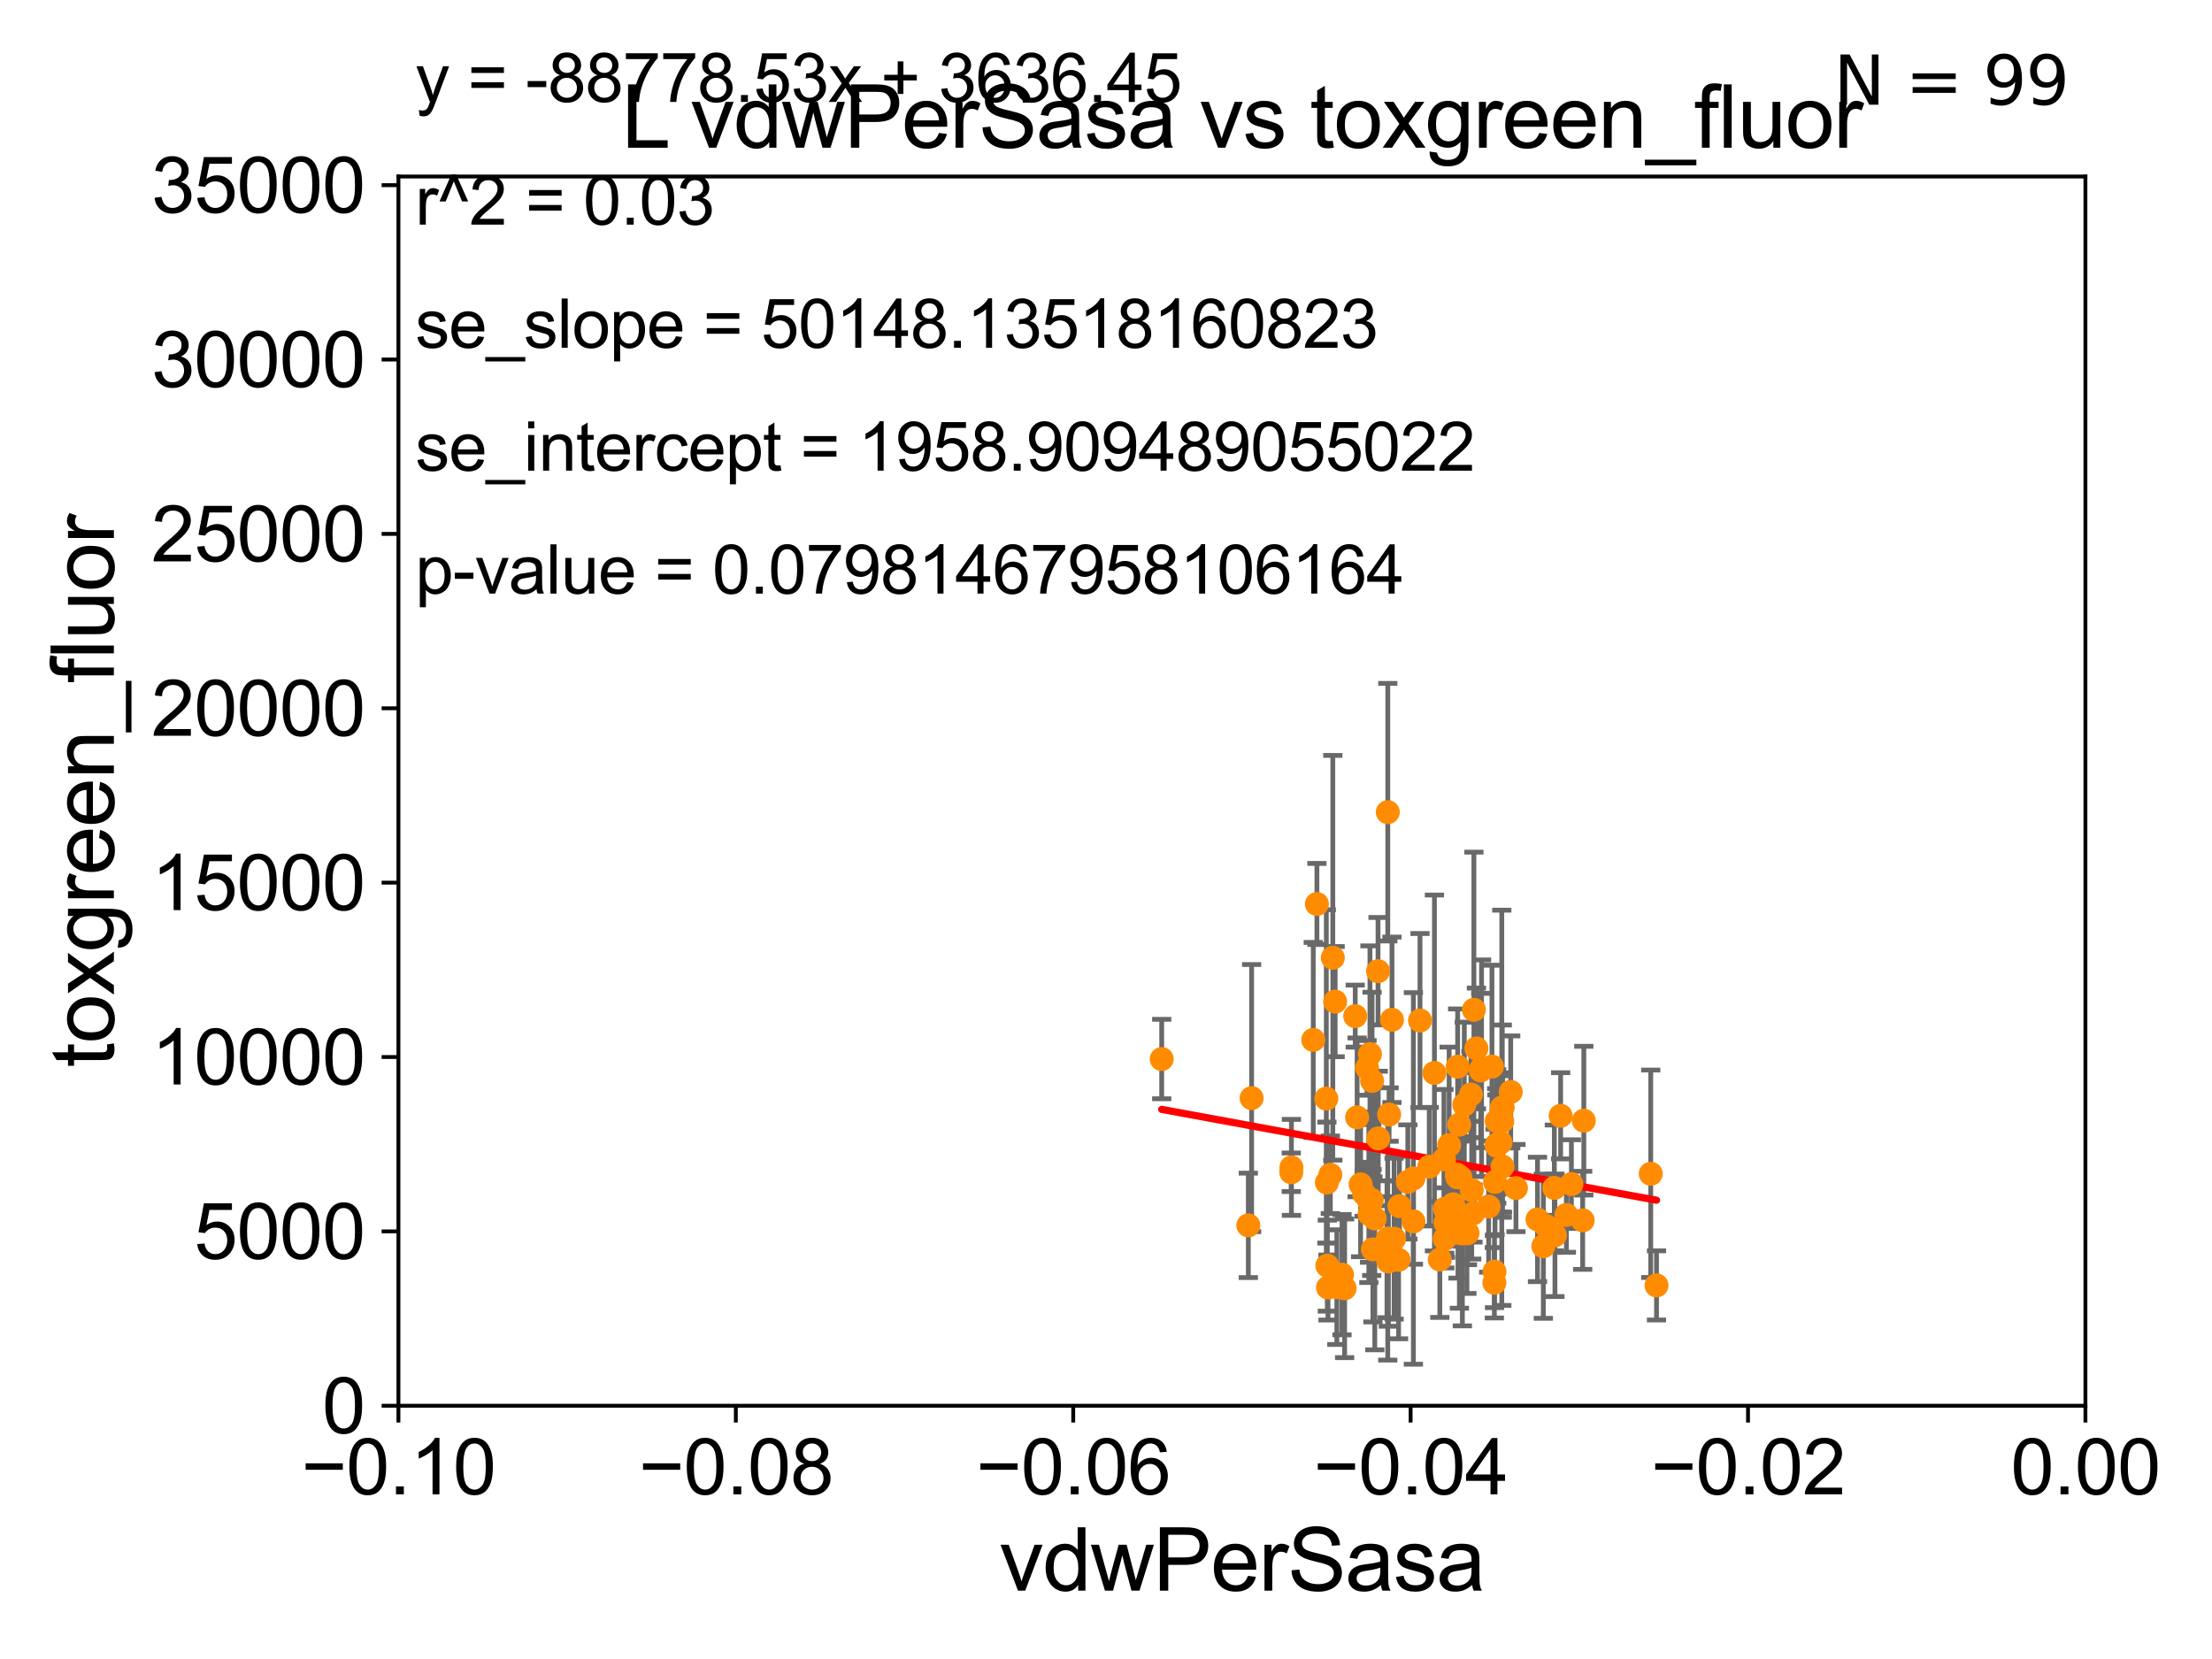 <?xml version="1.0" encoding="utf-8" standalone="no"?>
<!DOCTYPE svg PUBLIC "-//W3C//DTD SVG 1.1//EN"
  "http://www.w3.org/Graphics/SVG/1.1/DTD/svg11.dtd">
<svg xmlns:xlink="http://www.w3.org/1999/xlink" width="460.8pt" height="345.6pt" viewBox="0 0 460.8 345.6" xmlns="http://www.w3.org/2000/svg" version="1.1">
 <defs>
  <style type="text/css">*{stroke-linejoin: round; stroke-linecap: butt}</style>
 </defs>
 <g id="figure_1">
  <g id="patch_1">
   <path d="M 0 345.6 
L 460.8 345.6 
L 460.8 0 
L 0 0 
z
" style="fill: #ffffff"/>
  </g>
  <g id="axes_1">
   <g id="patch_2">
    <path d="M 83 292.84 
L 434.43 292.84 
L 434.43 36.775 
L 83 36.775 
z
" style="fill: #ffffff"/>
   </g>
   <g id="PathCollection_1">
    <defs>
     <path id="m6117ee58f7" d="M 0 1.118 
C 0.297 1.118 0.581 1 0.791 0.791 
C 1 0.581 1.118 0.297 1.118 0 
C 1.118 -0.297 1 -0.581 0.791 -0.791 
C 0.581 -1 0.297 -1.118 0 -1.118 
C -0.297 -1.118 -0.581 -1 -0.791 -0.791 
C -1 -0.581 -1.118 -0.297 -1.118 0 
C -1.118 0.297 -1 0.581 -0.791 0.791 
C -0.581 1 -0.297 1.118 0 1.118 
z
" style="stroke: #ff8c00"/>
    </defs>
    <g clip-path="url(#p28722c80c8)">
     <use xlink:href="#m6117ee58f7" x="343.879" y="244.517" style="fill: #ff8c00; stroke: #ff8c00"/>
     <use xlink:href="#m6117ee58f7" x="329.939" y="233.457" style="fill: #ff8c00; stroke: #ff8c00"/>
     <use xlink:href="#m6117ee58f7" x="307.039" y="210.362" style="fill: #ff8c00; stroke: #ff8c00"/>
     <use xlink:href="#m6117ee58f7" x="285.307" y="252.935" style="fill: #ff8c00; stroke: #ff8c00"/>
     <use xlink:href="#m6117ee58f7" x="304.64" y="256.952" style="fill: #ff8c00; stroke: #ff8c00"/>
     <use xlink:href="#m6117ee58f7" x="269.026" y="243.186" style="fill: #ff8c00; stroke: #ff8c00"/>
     <use xlink:href="#m6117ee58f7" x="323.922" y="257.336" style="fill: #ff8c00; stroke: #ff8c00"/>
     <use xlink:href="#m6117ee58f7" x="285.758" y="249.974" style="fill: #ff8c00; stroke: #ff8c00"/>
     <use xlink:href="#m6117ee58f7" x="312.851" y="230.773" style="fill: #ff8c00; stroke: #ff8c00"/>
     <use xlink:href="#m6117ee58f7" x="286" y="260.268" style="fill: #ff8c00; stroke: #ff8c00"/>
     <use xlink:href="#m6117ee58f7" x="306.588" y="247.937" style="fill: #ff8c00; stroke: #ff8c00"/>
     <use xlink:href="#m6117ee58f7" x="300.99" y="251.808" style="fill: #ff8c00; stroke: #ff8c00"/>
     <use xlink:href="#m6117ee58f7" x="305.7" y="256.876" style="fill: #ff8c00; stroke: #ff8c00"/>
     <use xlink:href="#m6117ee58f7" x="277.132" y="244.726" style="fill: #ff8c00; stroke: #ff8c00"/>
     <use xlink:href="#m6117ee58f7" x="289.102" y="169.189" style="fill: #ff8c00; stroke: #ff8c00"/>
     <use xlink:href="#m6117ee58f7" x="323.796" y="247.463" style="fill: #ff8c00; stroke: #ff8c00"/>
     <use xlink:href="#m6117ee58f7" x="268.994" y="244.201" style="fill: #ff8c00; stroke: #ff8c00"/>
     <use xlink:href="#m6117ee58f7" x="285.386" y="219.585" style="fill: #ff8c00; stroke: #ff8c00"/>
     <use xlink:href="#m6117ee58f7" x="276.645" y="268.213" style="fill: #ff8c00; stroke: #ff8c00"/>
     <use xlink:href="#m6117ee58f7" x="284.777" y="222.462" style="fill: #ff8c00; stroke: #ff8c00"/>
     <use xlink:href="#m6117ee58f7" x="306.419" y="227.996" style="fill: #ff8c00; stroke: #ff8c00"/>
     <use xlink:href="#m6117ee58f7" x="321.505" y="259.608" style="fill: #ff8c00; stroke: #ff8c00"/>
     <use xlink:href="#m6117ee58f7" x="279.569" y="265.544" style="fill: #ff8c00; stroke: #ff8c00"/>
     <use xlink:href="#m6117ee58f7" x="285.827" y="225.169" style="fill: #ff8c00; stroke: #ff8c00"/>
     <use xlink:href="#m6117ee58f7" x="307.564" y="218.41" style="fill: #ff8c00; stroke: #ff8c00"/>
     <use xlink:href="#m6117ee58f7" x="276.509" y="263.658" style="fill: #ff8c00; stroke: #ff8c00"/>
     <use xlink:href="#m6117ee58f7" x="314.709" y="227.469" style="fill: #ff8c00; stroke: #ff8c00"/>
     <use xlink:href="#m6117ee58f7" x="345.081" y="267.774" style="fill: #ff8c00; stroke: #ff8c00"/>
     <use xlink:href="#m6117ee58f7" x="325.109" y="232.438" style="fill: #ff8c00; stroke: #ff8c00"/>
     <use xlink:href="#m6117ee58f7" x="303.607" y="245.252" style="fill: #ff8c00; stroke: #ff8c00"/>
     <use xlink:href="#m6117ee58f7" x="327.35" y="246.661" style="fill: #ff8c00; stroke: #ff8c00"/>
     <use xlink:href="#m6117ee58f7" x="290.421" y="258.039" style="fill: #ff8c00; stroke: #ff8c00"/>
     <use xlink:href="#m6117ee58f7" x="289.373" y="232.181" style="fill: #ff8c00; stroke: #ff8c00"/>
     <use xlink:href="#m6117ee58f7" x="303.487" y="244.695" style="fill: #ff8c00; stroke: #ff8c00"/>
     <use xlink:href="#m6117ee58f7" x="326.305" y="253.094" style="fill: #ff8c00; stroke: #ff8c00"/>
     <use xlink:href="#m6117ee58f7" x="311.304" y="267.225" style="fill: #ff8c00; stroke: #ff8c00"/>
     <use xlink:href="#m6117ee58f7" x="315.799" y="247.494" style="fill: #ff8c00; stroke: #ff8c00"/>
     <use xlink:href="#m6117ee58f7" x="278.135" y="208.655" style="fill: #ff8c00; stroke: #ff8c00"/>
     <use xlink:href="#m6117ee58f7" x="276.415" y="246.355" style="fill: #ff8c00; stroke: #ff8c00"/>
     <use xlink:href="#m6117ee58f7" x="302.735" y="250.876" style="fill: #ff8c00; stroke: #ff8c00"/>
     <use xlink:href="#m6117ee58f7" x="283.441" y="246.729" style="fill: #ff8c00; stroke: #ff8c00"/>
     <use xlink:href="#m6117ee58f7" x="289.974" y="212.437" style="fill: #ff8c00; stroke: #ff8c00"/>
     <use xlink:href="#m6117ee58f7" x="294.444" y="254.43" style="fill: #ff8c00; stroke: #ff8c00"/>
     <use xlink:href="#m6117ee58f7" x="282.318" y="211.676" style="fill: #ff8c00; stroke: #ff8c00"/>
     <use xlink:href="#m6117ee58f7" x="311.785" y="233.523" style="fill: #ff8c00; stroke: #ff8c00"/>
     <use xlink:href="#m6117ee58f7" x="308.633" y="222.536" style="fill: #ff8c00; stroke: #ff8c00"/>
     <use xlink:href="#m6117ee58f7" x="305.042" y="230.111" style="fill: #ff8c00; stroke: #ff8c00"/>
     <use xlink:href="#m6117ee58f7" x="311.443" y="246.213" style="fill: #ff8c00; stroke: #ff8c00"/>
     <use xlink:href="#m6117ee58f7" x="301.884" y="238.555" style="fill: #ff8c00; stroke: #ff8c00"/>
     <use xlink:href="#m6117ee58f7" x="287.114" y="237.16" style="fill: #ff8c00; stroke: #ff8c00"/>
     <use xlink:href="#m6117ee58f7" x="306.847" y="252.795" style="fill: #ff8c00; stroke: #ff8c00"/>
     <use xlink:href="#m6117ee58f7" x="260.048" y="255.266" style="fill: #ff8c00; stroke: #ff8c00"/>
     <use xlink:href="#m6117ee58f7" x="313.038" y="230.683" style="fill: #ff8c00; stroke: #ff8c00"/>
     <use xlink:href="#m6117ee58f7" x="310.798" y="222.186" style="fill: #ff8c00; stroke: #ff8c00"/>
     <use xlink:href="#m6117ee58f7" x="303.724" y="256.795" style="fill: #ff8c00; stroke: #ff8c00"/>
     <use xlink:href="#m6117ee58f7" x="285.156" y="250.092" style="fill: #ff8c00; stroke: #ff8c00"/>
     <use xlink:href="#m6117ee58f7" x="303.984" y="234.293" style="fill: #ff8c00; stroke: #ff8c00"/>
     <use xlink:href="#m6117ee58f7" x="288.937" y="260.235" style="fill: #ff8c00; stroke: #ff8c00"/>
     <use xlink:href="#m6117ee58f7" x="304.224" y="245.247" style="fill: #ff8c00; stroke: #ff8c00"/>
     <use xlink:href="#m6117ee58f7" x="312.99" y="243.02" style="fill: #ff8c00; stroke: #ff8c00"/>
     <use xlink:href="#m6117ee58f7" x="293.274" y="246.215" style="fill: #ff8c00; stroke: #ff8c00"/>
     <use xlink:href="#m6117ee58f7" x="304.02" y="254.653" style="fill: #ff8c00; stroke: #ff8c00"/>
     <use xlink:href="#m6117ee58f7" x="303.653" y="222.208" style="fill: #ff8c00; stroke: #ff8c00"/>
     <use xlink:href="#m6117ee58f7" x="286.39" y="253.843" style="fill: #ff8c00; stroke: #ff8c00"/>
     <use xlink:href="#m6117ee58f7" x="278.489" y="268.133" style="fill: #ff8c00; stroke: #ff8c00"/>
     <use xlink:href="#m6117ee58f7" x="329.7" y="254.221" style="fill: #ff8c00; stroke: #ff8c00"/>
     <use xlink:href="#m6117ee58f7" x="311.789" y="238.707" style="fill: #ff8c00; stroke: #ff8c00"/>
     <use xlink:href="#m6117ee58f7" x="312.596" y="238" style="fill: #ff8c00; stroke: #ff8c00"/>
     <use xlink:href="#m6117ee58f7" x="295.813" y="212.59" style="fill: #ff8c00; stroke: #ff8c00"/>
     <use xlink:href="#m6117ee58f7" x="297.741" y="243.042" style="fill: #ff8c00; stroke: #ff8c00"/>
     <use xlink:href="#m6117ee58f7" x="260.734" y="228.754" style="fill: #ff8c00; stroke: #ff8c00"/>
     <use xlink:href="#m6117ee58f7" x="312.948" y="233.554" style="fill: #ff8c00; stroke: #ff8c00"/>
     <use xlink:href="#m6117ee58f7" x="277.649" y="199.519" style="fill: #ff8c00; stroke: #ff8c00"/>
     <use xlink:href="#m6117ee58f7" x="322.053" y="255.382" style="fill: #ff8c00; stroke: #ff8c00"/>
     <use xlink:href="#m6117ee58f7" x="289.093" y="258.035" style="fill: #ff8c00; stroke: #ff8c00"/>
     <use xlink:href="#m6117ee58f7" x="300.962" y="258.081" style="fill: #ff8c00; stroke: #ff8c00"/>
     <use xlink:href="#m6117ee58f7" x="310.116" y="251.34" style="fill: #ff8c00; stroke: #ff8c00"/>
     <use xlink:href="#m6117ee58f7" x="242.007" y="220.617" style="fill: #ff8c00; stroke: #ff8c00"/>
     <use xlink:href="#m6117ee58f7" x="280.111" y="268.377" style="fill: #ff8c00; stroke: #ff8c00"/>
     <use xlink:href="#m6117ee58f7" x="291.532" y="251.259" style="fill: #ff8c00; stroke: #ff8c00"/>
     <use xlink:href="#m6117ee58f7" x="294.435" y="245.488" style="fill: #ff8c00; stroke: #ff8c00"/>
     <use xlink:href="#m6117ee58f7" x="276.298" y="228.867" style="fill: #ff8c00; stroke: #ff8c00"/>
     <use xlink:href="#m6117ee58f7" x="299.942" y="262.381" style="fill: #ff8c00; stroke: #ff8c00"/>
     <use xlink:href="#m6117ee58f7" x="284.174" y="248.698" style="fill: #ff8c00; stroke: #ff8c00"/>
     <use xlink:href="#m6117ee58f7" x="273.577" y="216.631" style="fill: #ff8c00; stroke: #ff8c00"/>
     <use xlink:href="#m6117ee58f7" x="287.071" y="202.315" style="fill: #ff8c00; stroke: #ff8c00"/>
     <use xlink:href="#m6117ee58f7" x="298.82" y="223.517" style="fill: #ff8c00; stroke: #ff8c00"/>
     <use xlink:href="#m6117ee58f7" x="308.466" y="223.011" style="fill: #ff8c00; stroke: #ff8c00"/>
     <use xlink:href="#m6117ee58f7" x="301.117" y="254.686" style="fill: #ff8c00; stroke: #ff8c00"/>
     <use xlink:href="#m6117ee58f7" x="320.29" y="254.027" style="fill: #ff8c00; stroke: #ff8c00"/>
     <use xlink:href="#m6117ee58f7" x="289.223" y="262.788" style="fill: #ff8c00; stroke: #ff8c00"/>
     <use xlink:href="#m6117ee58f7" x="274.336" y="188.318" style="fill: #ff8c00; stroke: #ff8c00"/>
     <use xlink:href="#m6117ee58f7" x="311.33" y="264.906" style="fill: #ff8c00; stroke: #ff8c00"/>
     <use xlink:href="#m6117ee58f7" x="291.348" y="262.444" style="fill: #ff8c00; stroke: #ff8c00"/>
     <use xlink:href="#m6117ee58f7" x="300.798" y="241.519" style="fill: #ff8c00; stroke: #ff8c00"/>
     <use xlink:href="#m6117ee58f7" x="305.585" y="256.906" style="fill: #ff8c00; stroke: #ff8c00"/>
     <use xlink:href="#m6117ee58f7" x="311.825" y="238.417" style="fill: #ff8c00; stroke: #ff8c00"/>
     <use xlink:href="#m6117ee58f7" x="282.713" y="232.767" style="fill: #ff8c00; stroke: #ff8c00"/>
     <use xlink:href="#m6117ee58f7" x="302.409" y="253.998" style="fill: #ff8c00; stroke: #ff8c00"/>
    </g>
   </g>
   <g id="matplotlib.axis_1">
    <g id="xtick_1">
     <g id="line2d_1">
      <defs>
       <path id="m42e1580980" d="M 0 0 
L 0 3.5 
" style="stroke: #000000; stroke-width: 0.8"/>
      </defs>
      <g>
       <use xlink:href="#m42e1580980" x="83" y="292.84" style="stroke: #000000; stroke-width: 0.8"/>
      </g>
     </g>
     <g id="text_1">
      <!-- −0.10 -->
      <g transform="translate(62.759 311.293)scale(0.16 -0.16)">
       <defs>
        <path id="ArialMT-2212" d="M 3381 1997 
L 356 1997 
L 356 2522 
L 3381 2522 
L 3381 1997 
z
" transform="scale(0.016)"/>
        <path id="ArialMT-30" d="M 266 2259 
Q 266 3072 433 3567 
Q 600 4063 929 4331 
Q 1259 4600 1759 4600 
Q 2128 4600 2406 4451 
Q 2684 4303 2865 4023 
Q 3047 3744 3150 3342 
Q 3253 2941 3253 2259 
Q 3253 1453 3087 958 
Q 2922 463 2592 192 
Q 2263 -78 1759 -78 
Q 1097 -78 719 397 
Q 266 969 266 2259 
z
M 844 2259 
Q 844 1131 1108 757 
Q 1372 384 1759 384 
Q 2147 384 2411 759 
Q 2675 1134 2675 2259 
Q 2675 3391 2411 3762 
Q 2147 4134 1753 4134 
Q 1366 4134 1134 3806 
Q 844 3388 844 2259 
z
" transform="scale(0.016)"/>
        <path id="ArialMT-2e" d="M 581 0 
L 581 641 
L 1222 641 
L 1222 0 
L 581 0 
z
" transform="scale(0.016)"/>
        <path id="ArialMT-31" d="M 2384 0 
L 1822 0 
L 1822 3584 
Q 1619 3391 1289 3197 
Q 959 3003 697 2906 
L 697 3450 
Q 1169 3672 1522 3987 
Q 1875 4303 2022 4600 
L 2384 4600 
L 2384 0 
z
" transform="scale(0.016)"/>
       </defs>
       <use xlink:href="#ArialMT-2212"/>
       <use xlink:href="#ArialMT-30" x="58.398"/>
       <use xlink:href="#ArialMT-2e" x="114.014"/>
       <use xlink:href="#ArialMT-31" x="141.797"/>
       <use xlink:href="#ArialMT-30" x="197.412"/>
      </g>
     </g>
    </g>
    <g id="xtick_2">
     <g id="line2d_2">
      <g>
       <use xlink:href="#m42e1580980" x="153.286" y="292.84" style="stroke: #000000; stroke-width: 0.8"/>
      </g>
     </g>
     <g id="text_2">
      <!-- −0.08 -->
      <g transform="translate(133.045 311.293)scale(0.16 -0.16)">
       <defs>
        <path id="ArialMT-38" d="M 1131 2484 
Q 781 2613 612 2850 
Q 444 3088 444 3419 
Q 444 3919 803 4259 
Q 1163 4600 1759 4600 
Q 2359 4600 2725 4251 
Q 3091 3903 3091 3403 
Q 3091 3084 2923 2848 
Q 2756 2613 2416 2484 
Q 2838 2347 3058 2040 
Q 3278 1734 3278 1309 
Q 3278 722 2862 322 
Q 2447 -78 1769 -78 
Q 1091 -78 675 323 
Q 259 725 259 1325 
Q 259 1772 486 2073 
Q 713 2375 1131 2484 
z
M 1019 3438 
Q 1019 3113 1228 2906 
Q 1438 2700 1772 2700 
Q 2097 2700 2305 2904 
Q 2513 3109 2513 3406 
Q 2513 3716 2298 3927 
Q 2084 4138 1766 4138 
Q 1444 4138 1231 3931 
Q 1019 3725 1019 3438 
z
M 838 1322 
Q 838 1081 952 856 
Q 1066 631 1291 507 
Q 1516 384 1775 384 
Q 2178 384 2440 643 
Q 2703 903 2703 1303 
Q 2703 1709 2433 1975 
Q 2163 2241 1756 2241 
Q 1359 2241 1098 1978 
Q 838 1716 838 1322 
z
" transform="scale(0.016)"/>
       </defs>
       <use xlink:href="#ArialMT-2212"/>
       <use xlink:href="#ArialMT-30" x="58.398"/>
       <use xlink:href="#ArialMT-2e" x="114.014"/>
       <use xlink:href="#ArialMT-30" x="141.797"/>
       <use xlink:href="#ArialMT-38" x="197.412"/>
      </g>
     </g>
    </g>
    <g id="xtick_3">
     <g id="line2d_3">
      <g>
       <use xlink:href="#m42e1580980" x="223.572" y="292.84" style="stroke: #000000; stroke-width: 0.8"/>
      </g>
     </g>
     <g id="text_3">
      <!-- −0.06 -->
      <g transform="translate(203.331 311.293)scale(0.16 -0.16)">
       <defs>
        <path id="ArialMT-36" d="M 3184 3459 
L 2625 3416 
Q 2550 3747 2413 3897 
Q 2184 4138 1850 4138 
Q 1581 4138 1378 3988 
Q 1113 3794 959 3422 
Q 806 3050 800 2363 
Q 1003 2672 1297 2822 
Q 1591 2972 1913 2972 
Q 2475 2972 2870 2558 
Q 3266 2144 3266 1488 
Q 3266 1056 3080 686 
Q 2894 316 2569 119 
Q 2244 -78 1831 -78 
Q 1128 -78 684 439 
Q 241 956 241 2144 
Q 241 3472 731 4075 
Q 1159 4600 1884 4600 
Q 2425 4600 2770 4297 
Q 3116 3994 3184 3459 
z
M 888 1484 
Q 888 1194 1011 928 
Q 1134 663 1356 523 
Q 1578 384 1822 384 
Q 2178 384 2434 671 
Q 2691 959 2691 1453 
Q 2691 1928 2437 2201 
Q 2184 2475 1800 2475 
Q 1419 2475 1153 2201 
Q 888 1928 888 1484 
z
" transform="scale(0.016)"/>
       </defs>
       <use xlink:href="#ArialMT-2212"/>
       <use xlink:href="#ArialMT-30" x="58.398"/>
       <use xlink:href="#ArialMT-2e" x="114.014"/>
       <use xlink:href="#ArialMT-30" x="141.797"/>
       <use xlink:href="#ArialMT-36" x="197.412"/>
      </g>
     </g>
    </g>
    <g id="xtick_4">
     <g id="line2d_4">
      <g>
       <use xlink:href="#m42e1580980" x="293.858" y="292.84" style="stroke: #000000; stroke-width: 0.8"/>
      </g>
     </g>
     <g id="text_4">
      <!-- −0.04 -->
      <g transform="translate(273.617 311.293)scale(0.16 -0.16)">
       <defs>
        <path id="ArialMT-34" d="M 2069 0 
L 2069 1097 
L 81 1097 
L 81 1613 
L 2172 4581 
L 2631 4581 
L 2631 1613 
L 3250 1613 
L 3250 1097 
L 2631 1097 
L 2631 0 
L 2069 0 
z
M 2069 1613 
L 2069 3678 
L 634 1613 
L 2069 1613 
z
" transform="scale(0.016)"/>
       </defs>
       <use xlink:href="#ArialMT-2212"/>
       <use xlink:href="#ArialMT-30" x="58.398"/>
       <use xlink:href="#ArialMT-2e" x="114.014"/>
       <use xlink:href="#ArialMT-30" x="141.797"/>
       <use xlink:href="#ArialMT-34" x="197.412"/>
      </g>
     </g>
    </g>
    <g id="xtick_5">
     <g id="line2d_5">
      <g>
       <use xlink:href="#m42e1580980" x="364.144" y="292.84" style="stroke: #000000; stroke-width: 0.8"/>
      </g>
     </g>
     <g id="text_5">
      <!-- −0.02 -->
      <g transform="translate(343.903 311.293)scale(0.16 -0.16)">
       <defs>
        <path id="ArialMT-32" d="M 3222 541 
L 3222 0 
L 194 0 
Q 188 203 259 391 
Q 375 700 629 1000 
Q 884 1300 1366 1694 
Q 2113 2306 2375 2664 
Q 2638 3022 2638 3341 
Q 2638 3675 2398 3904 
Q 2159 4134 1775 4134 
Q 1369 4134 1125 3890 
Q 881 3647 878 3216 
L 300 3275 
Q 359 3922 746 4261 
Q 1134 4600 1788 4600 
Q 2447 4600 2831 4234 
Q 3216 3869 3216 3328 
Q 3216 3053 3103 2787 
Q 2991 2522 2730 2228 
Q 2469 1934 1863 1422 
Q 1356 997 1212 845 
Q 1069 694 975 541 
L 3222 541 
z
" transform="scale(0.016)"/>
       </defs>
       <use xlink:href="#ArialMT-2212"/>
       <use xlink:href="#ArialMT-30" x="58.398"/>
       <use xlink:href="#ArialMT-2e" x="114.014"/>
       <use xlink:href="#ArialMT-30" x="141.797"/>
       <use xlink:href="#ArialMT-32" x="197.412"/>
      </g>
     </g>
    </g>
    <g id="xtick_6">
     <g id="line2d_6">
      <g>
       <use xlink:href="#m42e1580980" x="434.43" y="292.84" style="stroke: #000000; stroke-width: 0.8"/>
      </g>
     </g>
     <g id="text_6">
      <!-- 0.00 -->
      <g transform="translate(418.861 311.293)scale(0.16 -0.16)">
       <use xlink:href="#ArialMT-30"/>
       <use xlink:href="#ArialMT-2e" x="55.615"/>
       <use xlink:href="#ArialMT-30" x="83.398"/>
       <use xlink:href="#ArialMT-30" x="139.014"/>
      </g>
     </g>
    </g>
    <g id="text_7">
     <!-- vdwPerSasa -->
     <g transform="translate(208.193 331.357)scale(0.18 -0.18)">
      <defs>
       <path id="ArialMT-76" d="M 1344 0 
L 81 3319 
L 675 3319 
L 1388 1331 
Q 1503 1009 1600 663 
Q 1675 925 1809 1294 
L 2547 3319 
L 3125 3319 
L 1869 0 
L 1344 0 
z
" transform="scale(0.016)"/>
       <path id="ArialMT-64" d="M 2575 0 
L 2575 419 
Q 2259 -75 1647 -75 
Q 1250 -75 917 144 
Q 584 363 401 755 
Q 219 1147 219 1656 
Q 219 2153 384 2558 
Q 550 2963 881 3178 
Q 1213 3394 1622 3394 
Q 1922 3394 2156 3267 
Q 2391 3141 2538 2938 
L 2538 4581 
L 3097 4581 
L 3097 0 
L 2575 0 
z
M 797 1656 
Q 797 1019 1065 703 
Q 1334 388 1700 388 
Q 2069 388 2326 689 
Q 2584 991 2584 1609 
Q 2584 2291 2321 2609 
Q 2059 2928 1675 2928 
Q 1300 2928 1048 2622 
Q 797 2316 797 1656 
z
" transform="scale(0.016)"/>
       <path id="ArialMT-77" d="M 1034 0 
L 19 3319 
L 600 3319 
L 1128 1403 
L 1325 691 
Q 1338 744 1497 1375 
L 2025 3319 
L 2603 3319 
L 3100 1394 
L 3266 759 
L 3456 1400 
L 4025 3319 
L 4572 3319 
L 3534 0 
L 2950 0 
L 2422 1988 
L 2294 2553 
L 1622 0 
L 1034 0 
z
" transform="scale(0.016)"/>
       <path id="ArialMT-50" d="M 494 0 
L 494 4581 
L 2222 4581 
Q 2678 4581 2919 4538 
Q 3256 4481 3484 4323 
Q 3713 4166 3852 3881 
Q 3991 3597 3991 3256 
Q 3991 2672 3619 2267 
Q 3247 1863 2275 1863 
L 1100 1863 
L 1100 0 
L 494 0 
z
M 1100 2403 
L 2284 2403 
Q 2872 2403 3119 2622 
Q 3366 2841 3366 3238 
Q 3366 3525 3220 3729 
Q 3075 3934 2838 4000 
Q 2684 4041 2272 4041 
L 1100 4041 
L 1100 2403 
z
" transform="scale(0.016)"/>
       <path id="ArialMT-65" d="M 2694 1069 
L 3275 997 
Q 3138 488 2766 206 
Q 2394 -75 1816 -75 
Q 1088 -75 661 373 
Q 234 822 234 1631 
Q 234 2469 665 2931 
Q 1097 3394 1784 3394 
Q 2450 3394 2872 2941 
Q 3294 2488 3294 1666 
Q 3294 1616 3291 1516 
L 816 1516 
Q 847 969 1125 678 
Q 1403 388 1819 388 
Q 2128 388 2347 550 
Q 2566 713 2694 1069 
z
M 847 1978 
L 2700 1978 
Q 2663 2397 2488 2606 
Q 2219 2931 1791 2931 
Q 1403 2931 1139 2672 
Q 875 2413 847 1978 
z
" transform="scale(0.016)"/>
       <path id="ArialMT-72" d="M 416 0 
L 416 3319 
L 922 3319 
L 922 2816 
Q 1116 3169 1280 3281 
Q 1444 3394 1641 3394 
Q 1925 3394 2219 3213 
L 2025 2691 
Q 1819 2813 1613 2813 
Q 1428 2813 1281 2702 
Q 1134 2591 1072 2394 
Q 978 2094 978 1738 
L 978 0 
L 416 0 
z
" transform="scale(0.016)"/>
       <path id="ArialMT-53" d="M 288 1472 
L 859 1522 
Q 900 1178 1048 958 
Q 1197 738 1509 602 
Q 1822 466 2213 466 
Q 2559 466 2825 569 
Q 3091 672 3220 851 
Q 3350 1031 3350 1244 
Q 3350 1459 3225 1620 
Q 3100 1781 2813 1891 
Q 2628 1963 1997 2114 
Q 1366 2266 1113 2400 
Q 784 2572 623 2826 
Q 463 3081 463 3397 
Q 463 3744 659 4045 
Q 856 4347 1234 4503 
Q 1613 4659 2075 4659 
Q 2584 4659 2973 4495 
Q 3363 4331 3572 4012 
Q 3781 3694 3797 3291 
L 3216 3247 
Q 3169 3681 2898 3903 
Q 2628 4125 2100 4125 
Q 1550 4125 1298 3923 
Q 1047 3722 1047 3438 
Q 1047 3191 1225 3031 
Q 1400 2872 2139 2705 
Q 2878 2538 3153 2413 
Q 3553 2228 3743 1945 
Q 3934 1663 3934 1294 
Q 3934 928 3725 604 
Q 3516 281 3123 101 
Q 2731 -78 2241 -78 
Q 1619 -78 1198 103 
Q 778 284 539 648 
Q 300 1013 288 1472 
z
" transform="scale(0.016)"/>
       <path id="ArialMT-61" d="M 2588 409 
Q 2275 144 1986 34 
Q 1697 -75 1366 -75 
Q 819 -75 525 192 
Q 231 459 231 875 
Q 231 1119 342 1320 
Q 453 1522 633 1644 
Q 813 1766 1038 1828 
Q 1203 1872 1538 1913 
Q 2219 1994 2541 2106 
Q 2544 2222 2544 2253 
Q 2544 2597 2384 2738 
Q 2169 2928 1744 2928 
Q 1347 2928 1158 2789 
Q 969 2650 878 2297 
L 328 2372 
Q 403 2725 575 2942 
Q 747 3159 1072 3276 
Q 1397 3394 1825 3394 
Q 2250 3394 2515 3294 
Q 2781 3194 2906 3042 
Q 3031 2891 3081 2659 
Q 3109 2516 3109 2141 
L 3109 1391 
Q 3109 606 3145 398 
Q 3181 191 3288 0 
L 2700 0 
Q 2613 175 2588 409 
z
M 2541 1666 
Q 2234 1541 1622 1453 
Q 1275 1403 1131 1340 
Q 988 1278 909 1158 
Q 831 1038 831 891 
Q 831 666 1001 516 
Q 1172 366 1500 366 
Q 1825 366 2078 508 
Q 2331 650 2450 897 
Q 2541 1088 2541 1459 
L 2541 1666 
z
" transform="scale(0.016)"/>
       <path id="ArialMT-73" d="M 197 991 
L 753 1078 
Q 800 744 1014 566 
Q 1228 388 1613 388 
Q 2000 388 2187 545 
Q 2375 703 2375 916 
Q 2375 1106 2209 1216 
Q 2094 1291 1634 1406 
Q 1016 1563 777 1677 
Q 538 1791 414 1992 
Q 291 2194 291 2438 
Q 291 2659 392 2848 
Q 494 3038 669 3163 
Q 800 3259 1026 3326 
Q 1253 3394 1513 3394 
Q 1903 3394 2198 3281 
Q 2494 3169 2634 2976 
Q 2775 2784 2828 2463 
L 2278 2388 
Q 2241 2644 2061 2787 
Q 1881 2931 1553 2931 
Q 1166 2931 1000 2803 
Q 834 2675 834 2503 
Q 834 2394 903 2306 
Q 972 2216 1119 2156 
Q 1203 2125 1616 2013 
Q 2213 1853 2448 1751 
Q 2684 1650 2818 1456 
Q 2953 1263 2953 975 
Q 2953 694 2789 445 
Q 2625 197 2315 61 
Q 2006 -75 1616 -75 
Q 969 -75 630 194 
Q 291 463 197 991 
z
" transform="scale(0.016)"/>
      </defs>
      <use xlink:href="#ArialMT-76"/>
      <use xlink:href="#ArialMT-64" x="50"/>
      <use xlink:href="#ArialMT-77" x="105.615"/>
      <use xlink:href="#ArialMT-50" x="177.832"/>
      <use xlink:href="#ArialMT-65" x="244.531"/>
      <use xlink:href="#ArialMT-72" x="300.146"/>
      <use xlink:href="#ArialMT-53" x="333.447"/>
      <use xlink:href="#ArialMT-61" x="400.146"/>
      <use xlink:href="#ArialMT-73" x="455.762"/>
      <use xlink:href="#ArialMT-61" x="505.762"/>
     </g>
    </g>
   </g>
   <g id="matplotlib.axis_2">
    <g id="ytick_1">
     <g id="line2d_7">
      <defs>
       <path id="mb64dd06f85" d="M 0 0 
L -3.5 0 
" style="stroke: #000000; stroke-width: 0.8"/>
      </defs>
      <g>
       <use xlink:href="#mb64dd06f85" x="83" y="292.84" style="stroke: #000000; stroke-width: 0.8"/>
      </g>
     </g>
     <g id="text_8">
      <!-- 0 -->
      <g transform="translate(67.103 298.566)scale(0.16 -0.16)">
       <use xlink:href="#ArialMT-30"/>
      </g>
     </g>
    </g>
    <g id="ytick_2">
     <g id="line2d_8">
      <g>
       <use xlink:href="#mb64dd06f85" x="83" y="256.516" style="stroke: #000000; stroke-width: 0.8"/>
      </g>
     </g>
     <g id="text_9">
      <!-- 5000 -->
      <g transform="translate(40.41 262.242)scale(0.16 -0.16)">
       <defs>
        <path id="ArialMT-35" d="M 266 1200 
L 856 1250 
Q 922 819 1161 601 
Q 1400 384 1738 384 
Q 2144 384 2425 690 
Q 2706 997 2706 1503 
Q 2706 1984 2436 2262 
Q 2166 2541 1728 2541 
Q 1456 2541 1237 2417 
Q 1019 2294 894 2097 
L 366 2166 
L 809 4519 
L 3088 4519 
L 3088 3981 
L 1259 3981 
L 1013 2750 
Q 1425 3038 1878 3038 
Q 2478 3038 2890 2622 
Q 3303 2206 3303 1553 
Q 3303 931 2941 478 
Q 2500 -78 1738 -78 
Q 1113 -78 717 272 
Q 322 622 266 1200 
z
" transform="scale(0.016)"/>
       </defs>
       <use xlink:href="#ArialMT-35"/>
       <use xlink:href="#ArialMT-30" x="55.615"/>
       <use xlink:href="#ArialMT-30" x="111.23"/>
       <use xlink:href="#ArialMT-30" x="166.846"/>
      </g>
     </g>
    </g>
    <g id="ytick_3">
     <g id="line2d_9">
      <g>
       <use xlink:href="#mb64dd06f85" x="83" y="220.192" style="stroke: #000000; stroke-width: 0.8"/>
      </g>
     </g>
     <g id="text_10">
      <!-- 10000 -->
      <g transform="translate(31.512 225.918)scale(0.16 -0.16)">
       <use xlink:href="#ArialMT-31"/>
       <use xlink:href="#ArialMT-30" x="55.615"/>
       <use xlink:href="#ArialMT-30" x="111.23"/>
       <use xlink:href="#ArialMT-30" x="166.846"/>
       <use xlink:href="#ArialMT-30" x="222.461"/>
      </g>
     </g>
    </g>
    <g id="ytick_4">
     <g id="line2d_10">
      <g>
       <use xlink:href="#mb64dd06f85" x="83" y="183.867" style="stroke: #000000; stroke-width: 0.8"/>
      </g>
     </g>
     <g id="text_11">
      <!-- 15000 -->
      <g transform="translate(31.512 189.594)scale(0.16 -0.16)">
       <use xlink:href="#ArialMT-31"/>
       <use xlink:href="#ArialMT-35" x="55.615"/>
       <use xlink:href="#ArialMT-30" x="111.23"/>
       <use xlink:href="#ArialMT-30" x="166.846"/>
       <use xlink:href="#ArialMT-30" x="222.461"/>
      </g>
     </g>
    </g>
    <g id="ytick_5">
     <g id="line2d_11">
      <g>
       <use xlink:href="#mb64dd06f85" x="83" y="147.543" style="stroke: #000000; stroke-width: 0.8"/>
      </g>
     </g>
     <g id="text_12">
      <!-- 20000 -->
      <g transform="translate(31.512 153.27)scale(0.16 -0.16)">
       <use xlink:href="#ArialMT-32"/>
       <use xlink:href="#ArialMT-30" x="55.615"/>
       <use xlink:href="#ArialMT-30" x="111.23"/>
       <use xlink:href="#ArialMT-30" x="166.846"/>
       <use xlink:href="#ArialMT-30" x="222.461"/>
      </g>
     </g>
    </g>
    <g id="ytick_6">
     <g id="line2d_12">
      <g>
       <use xlink:href="#mb64dd06f85" x="83" y="111.219" style="stroke: #000000; stroke-width: 0.8"/>
      </g>
     </g>
     <g id="text_13">
      <!-- 25000 -->
      <g transform="translate(31.512 116.945)scale(0.16 -0.16)">
       <use xlink:href="#ArialMT-32"/>
       <use xlink:href="#ArialMT-35" x="55.615"/>
       <use xlink:href="#ArialMT-30" x="111.23"/>
       <use xlink:href="#ArialMT-30" x="166.846"/>
       <use xlink:href="#ArialMT-30" x="222.461"/>
      </g>
     </g>
    </g>
    <g id="ytick_7">
     <g id="line2d_13">
      <g>
       <use xlink:href="#mb64dd06f85" x="83" y="74.895" style="stroke: #000000; stroke-width: 0.8"/>
      </g>
     </g>
     <g id="text_14">
      <!-- 30000 -->
      <g transform="translate(31.512 80.621)scale(0.16 -0.16)">
       <defs>
        <path id="ArialMT-33" d="M 269 1209 
L 831 1284 
Q 928 806 1161 595 
Q 1394 384 1728 384 
Q 2125 384 2398 659 
Q 2672 934 2672 1341 
Q 2672 1728 2419 1979 
Q 2166 2231 1775 2231 
Q 1616 2231 1378 2169 
L 1441 2663 
Q 1497 2656 1531 2656 
Q 1891 2656 2178 2843 
Q 2466 3031 2466 3422 
Q 2466 3731 2256 3934 
Q 2047 4138 1716 4138 
Q 1388 4138 1169 3931 
Q 950 3725 888 3313 
L 325 3413 
Q 428 3978 793 4289 
Q 1159 4600 1703 4600 
Q 2078 4600 2393 4439 
Q 2709 4278 2876 4000 
Q 3044 3722 3044 3409 
Q 3044 3113 2884 2869 
Q 2725 2625 2413 2481 
Q 2819 2388 3044 2092 
Q 3269 1797 3269 1353 
Q 3269 753 2831 336 
Q 2394 -81 1725 -81 
Q 1122 -81 723 278 
Q 325 638 269 1209 
z
" transform="scale(0.016)"/>
       </defs>
       <use xlink:href="#ArialMT-33"/>
       <use xlink:href="#ArialMT-30" x="55.615"/>
       <use xlink:href="#ArialMT-30" x="111.23"/>
       <use xlink:href="#ArialMT-30" x="166.846"/>
       <use xlink:href="#ArialMT-30" x="222.461"/>
      </g>
     </g>
    </g>
    <g id="ytick_8">
     <g id="line2d_14">
      <g>
       <use xlink:href="#mb64dd06f85" x="83" y="38.571" style="stroke: #000000; stroke-width: 0.8"/>
      </g>
     </g>
     <g id="text_15">
      <!-- 35000 -->
      <g transform="translate(31.512 44.297)scale(0.16 -0.16)">
       <use xlink:href="#ArialMT-33"/>
       <use xlink:href="#ArialMT-35" x="55.615"/>
       <use xlink:href="#ArialMT-30" x="111.23"/>
       <use xlink:href="#ArialMT-30" x="166.846"/>
       <use xlink:href="#ArialMT-30" x="222.461"/>
      </g>
     </g>
    </g>
    <g id="text_16">
     <!-- toxgreen_fluor -->
     <g transform="translate(23.724 222.34)rotate(-90)scale(0.18 -0.18)">
      <defs>
       <path id="ArialMT-74" d="M 1650 503 
L 1731 6 
Q 1494 -44 1306 -44 
Q 1000 -44 831 53 
Q 663 150 594 308 
Q 525 466 525 972 
L 525 2881 
L 113 2881 
L 113 3319 
L 525 3319 
L 525 4141 
L 1084 4478 
L 1084 3319 
L 1650 3319 
L 1650 2881 
L 1084 2881 
L 1084 941 
Q 1084 700 1114 631 
Q 1144 563 1211 522 
Q 1278 481 1403 481 
Q 1497 481 1650 503 
z
" transform="scale(0.016)"/>
       <path id="ArialMT-6f" d="M 213 1659 
Q 213 2581 725 3025 
Q 1153 3394 1769 3394 
Q 2453 3394 2887 2945 
Q 3322 2497 3322 1706 
Q 3322 1066 3130 698 
Q 2938 331 2570 128 
Q 2203 -75 1769 -75 
Q 1072 -75 642 372 
Q 213 819 213 1659 
z
M 791 1659 
Q 791 1022 1069 705 
Q 1347 388 1769 388 
Q 2188 388 2466 706 
Q 2744 1025 2744 1678 
Q 2744 2294 2464 2611 
Q 2184 2928 1769 2928 
Q 1347 2928 1069 2612 
Q 791 2297 791 1659 
z
" transform="scale(0.016)"/>
       <path id="ArialMT-78" d="M 47 0 
L 1259 1725 
L 138 3319 
L 841 3319 
L 1350 2541 
Q 1494 2319 1581 2169 
Q 1719 2375 1834 2534 
L 2394 3319 
L 3066 3319 
L 1919 1756 
L 3153 0 
L 2463 0 
L 1781 1031 
L 1600 1309 
L 728 0 
L 47 0 
z
" transform="scale(0.016)"/>
       <path id="ArialMT-67" d="M 319 -275 
L 866 -356 
Q 900 -609 1056 -725 
Q 1266 -881 1628 -881 
Q 2019 -881 2231 -725 
Q 2444 -569 2519 -288 
Q 2563 -116 2559 434 
Q 2191 0 1641 0 
Q 956 0 581 494 
Q 206 988 206 1678 
Q 206 2153 378 2554 
Q 550 2956 876 3175 
Q 1203 3394 1644 3394 
Q 2231 3394 2613 2919 
L 2613 3319 
L 3131 3319 
L 3131 450 
Q 3131 -325 2973 -648 
Q 2816 -972 2473 -1159 
Q 2131 -1347 1631 -1347 
Q 1038 -1347 672 -1080 
Q 306 -813 319 -275 
z
M 784 1719 
Q 784 1066 1043 766 
Q 1303 466 1694 466 
Q 2081 466 2343 764 
Q 2606 1063 2606 1700 
Q 2606 2309 2336 2618 
Q 2066 2928 1684 2928 
Q 1309 2928 1046 2623 
Q 784 2319 784 1719 
z
" transform="scale(0.016)"/>
       <path id="ArialMT-6e" d="M 422 0 
L 422 3319 
L 928 3319 
L 928 2847 
Q 1294 3394 1984 3394 
Q 2284 3394 2536 3286 
Q 2788 3178 2913 3003 
Q 3038 2828 3088 2588 
Q 3119 2431 3119 2041 
L 3119 0 
L 2556 0 
L 2556 2019 
Q 2556 2363 2490 2533 
Q 2425 2703 2258 2804 
Q 2091 2906 1866 2906 
Q 1506 2906 1245 2678 
Q 984 2450 984 1813 
L 984 0 
L 422 0 
z
" transform="scale(0.016)"/>
       <path id="ArialMT-5f" d="M -97 -1272 
L -97 -866 
L 3631 -866 
L 3631 -1272 
L -97 -1272 
z
" transform="scale(0.016)"/>
       <path id="ArialMT-66" d="M 556 0 
L 556 2881 
L 59 2881 
L 59 3319 
L 556 3319 
L 556 3672 
Q 556 4006 616 4169 
Q 697 4388 901 4523 
Q 1106 4659 1475 4659 
Q 1713 4659 2000 4603 
L 1916 4113 
Q 1741 4144 1584 4144 
Q 1328 4144 1222 4034 
Q 1116 3925 1116 3625 
L 1116 3319 
L 1763 3319 
L 1763 2881 
L 1116 2881 
L 1116 0 
L 556 0 
z
" transform="scale(0.016)"/>
       <path id="ArialMT-6c" d="M 409 0 
L 409 4581 
L 972 4581 
L 972 0 
L 409 0 
z
" transform="scale(0.016)"/>
       <path id="ArialMT-75" d="M 2597 0 
L 2597 488 
Q 2209 -75 1544 -75 
Q 1250 -75 995 37 
Q 741 150 617 320 
Q 494 491 444 738 
Q 409 903 409 1263 
L 409 3319 
L 972 3319 
L 972 1478 
Q 972 1038 1006 884 
Q 1059 663 1231 536 
Q 1403 409 1656 409 
Q 1909 409 2131 539 
Q 2353 669 2445 892 
Q 2538 1116 2538 1541 
L 2538 3319 
L 3100 3319 
L 3100 0 
L 2597 0 
z
" transform="scale(0.016)"/>
      </defs>
      <use xlink:href="#ArialMT-74"/>
      <use xlink:href="#ArialMT-6f" x="27.783"/>
      <use xlink:href="#ArialMT-78" x="83.398"/>
      <use xlink:href="#ArialMT-67" x="133.398"/>
      <use xlink:href="#ArialMT-72" x="189.014"/>
      <use xlink:href="#ArialMT-65" x="222.314"/>
      <use xlink:href="#ArialMT-65" x="277.93"/>
      <use xlink:href="#ArialMT-6e" x="333.545"/>
      <use xlink:href="#ArialMT-5f" x="389.16"/>
      <use xlink:href="#ArialMT-66" x="444.775"/>
      <use xlink:href="#ArialMT-6c" x="472.559"/>
      <use xlink:href="#ArialMT-75" x="494.775"/>
      <use xlink:href="#ArialMT-6f" x="550.391"/>
      <use xlink:href="#ArialMT-72" x="606.006"/>
     </g>
    </g>
   </g>
   <g id="LineCollection_1">
    <path d="M 343.879 266.123 
L 343.879 222.911 
" clip-path="url(#p28722c80c8)" style="fill: none; stroke: #696969"/>
    <path d="M 329.939 248.952 
L 329.939 217.963 
" clip-path="url(#p28722c80c8)" style="fill: none; stroke: #696969"/>
    <path d="M 307.039 243.205 
L 307.039 177.519 
" clip-path="url(#p28722c80c8)" style="fill: none; stroke: #696969"/>
    <path d="M 285.307 262.95 
L 285.307 242.921 
" clip-path="url(#p28722c80c8)" style="fill: none; stroke: #696969"/>
    <path d="M 304.64 276.201 
L 304.64 237.704 
" clip-path="url(#p28722c80c8)" style="fill: none; stroke: #696969"/>
    <path d="M 269.026 253.181 
L 269.026 233.191 
" clip-path="url(#p28722c80c8)" style="fill: none; stroke: #696969"/>
    <path d="M 323.922 270.099 
L 323.922 244.574 
" clip-path="url(#p28722c80c8)" style="fill: none; stroke: #696969"/>
    <path d="M 285.758 265.704 
L 285.758 234.245 
" clip-path="url(#p28722c80c8)" style="fill: none; stroke: #696969"/>
    <path d="M 312.851 271.943 
L 312.851 189.603 
" clip-path="url(#p28722c80c8)" style="fill: none; stroke: #696969"/>
    <path d="M 286 275.379 
L 286 245.158 
" clip-path="url(#p28722c80c8)" style="fill: none; stroke: #696969"/>
    <path d="M 306.588 262.278 
L 306.588 233.597 
" clip-path="url(#p28722c80c8)" style="fill: none; stroke: #696969"/>
    <path d="M 300.99 264.14 
L 300.99 239.476 
" clip-path="url(#p28722c80c8)" style="fill: none; stroke: #696969"/>
    <path d="M 305.7 263.461 
L 305.7 250.292 
" clip-path="url(#p28722c80c8)" style="fill: none; stroke: #696969"/>
    <path d="M 277.132 252.803 
L 277.132 236.648 
" clip-path="url(#p28722c80c8)" style="fill: none; stroke: #696969"/>
    <path d="M 289.102 196.019 
L 289.102 142.36 
" clip-path="url(#p28722c80c8)" style="fill: none; stroke: #696969"/>
    <path d="M 323.796 260.564 
L 323.796 234.362 
" clip-path="url(#p28722c80c8)" style="fill: none; stroke: #696969"/>
    <path d="M 268.994 248.219 
L 268.994 240.183 
" clip-path="url(#p28722c80c8)" style="fill: none; stroke: #696969"/>
    <path d="M 285.386 242.124 
L 285.386 197.045 
" clip-path="url(#p28722c80c8)" style="fill: none; stroke: #696969"/>
    <path d="M 276.645 274.986 
L 276.645 261.44 
" clip-path="url(#p28722c80c8)" style="fill: none; stroke: #696969"/>
    <path d="M 284.777 228.153 
L 284.777 216.77 
" clip-path="url(#p28722c80c8)" style="fill: none; stroke: #696969"/>
    <path d="M 306.419 236.977 
L 306.419 219.014 
" clip-path="url(#p28722c80c8)" style="fill: none; stroke: #696969"/>
    <path d="M 321.505 274.629 
L 321.505 244.588 
" clip-path="url(#p28722c80c8)" style="fill: none; stroke: #696969"/>
    <path d="M 279.569 278.078 
L 279.569 253.01 
" clip-path="url(#p28722c80c8)" style="fill: none; stroke: #696969"/>
    <path d="M 285.827 243.634 
L 285.827 206.704 
" clip-path="url(#p28722c80c8)" style="fill: none; stroke: #696969"/>
    <path d="M 307.564 230.984 
L 307.564 205.837 
" clip-path="url(#p28722c80c8)" style="fill: none; stroke: #696969"/>
    <path d="M 276.509 273.139 
L 276.509 254.176 
" clip-path="url(#p28722c80c8)" style="fill: none; stroke: #696969"/>
    <path d="M 314.709 239.139 
L 314.709 215.799 
" clip-path="url(#p28722c80c8)" style="fill: none; stroke: #696969"/>
    <path d="M 345.081 274.976 
L 345.081 260.571 
" clip-path="url(#p28722c80c8)" style="fill: none; stroke: #696969"/>
    <path d="M 325.109 241.415 
L 325.109 223.461 
" clip-path="url(#p28722c80c8)" style="fill: none; stroke: #696969"/>
    <path d="M 303.607 252.571 
L 303.607 237.932 
" clip-path="url(#p28722c80c8)" style="fill: none; stroke: #696969"/>
    <path d="M 327.35 255.89 
L 327.35 237.433 
" clip-path="url(#p28722c80c8)" style="fill: none; stroke: #696969"/>
    <path d="M 290.421 274.796 
L 290.421 241.283 
" clip-path="url(#p28722c80c8)" style="fill: none; stroke: #696969"/>
    <path d="M 289.373 237.749 
L 289.373 226.614 
" clip-path="url(#p28722c80c8)" style="fill: none; stroke: #696969"/>
    <path d="M 303.487 256.341 
L 303.487 233.048 
" clip-path="url(#p28722c80c8)" style="fill: none; stroke: #696969"/>
    <path d="M 326.305 260.872 
L 326.305 245.315 
" clip-path="url(#p28722c80c8)" style="fill: none; stroke: #696969"/>
    <path d="M 311.304 274.559 
L 311.304 259.891 
" clip-path="url(#p28722c80c8)" style="fill: none; stroke: #696969"/>
    <path d="M 315.799 256.575 
L 315.799 238.412 
" clip-path="url(#p28722c80c8)" style="fill: none; stroke: #696969"/>
    <path d="M 278.135 220.134 
L 278.135 197.176 
" clip-path="url(#p28722c80c8)" style="fill: none; stroke: #696969"/>
    <path d="M 276.415 258.956 
L 276.415 233.754 
" clip-path="url(#p28722c80c8)" style="fill: none; stroke: #696969"/>
    <path d="M 302.735 257.841 
L 302.735 243.911 
" clip-path="url(#p28722c80c8)" style="fill: none; stroke: #696969"/>
    <path d="M 283.441 261.8 
L 283.441 231.658 
" clip-path="url(#p28722c80c8)" style="fill: none; stroke: #696969"/>
    <path d="M 289.974 229.665 
L 289.974 195.21 
" clip-path="url(#p28722c80c8)" style="fill: none; stroke: #696969"/>
    <path d="M 294.444 263.356 
L 294.444 245.504 
" clip-path="url(#p28722c80c8)" style="fill: none; stroke: #696969"/>
    <path d="M 282.318 218.136 
L 282.318 205.216 
" clip-path="url(#p28722c80c8)" style="fill: none; stroke: #696969"/>
    <path d="M 311.785 244.226 
L 311.785 222.821 
" clip-path="url(#p28722c80c8)" style="fill: none; stroke: #696969"/>
    <path d="M 308.633 245.106 
L 308.633 199.966 
" clip-path="url(#p28722c80c8)" style="fill: none; stroke: #696969"/>
    <path d="M 305.042 247.286 
L 305.042 212.937 
" clip-path="url(#p28722c80c8)" style="fill: none; stroke: #696969"/>
    <path d="M 311.443 257.2 
L 311.443 235.226 
" clip-path="url(#p28722c80c8)" style="fill: none; stroke: #696969"/>
    <path d="M 301.884 258.981 
L 301.884 218.13 
" clip-path="url(#p28722c80c8)" style="fill: none; stroke: #696969"/>
    <path d="M 287.114 251.168 
L 287.114 223.152 
" clip-path="url(#p28722c80c8)" style="fill: none; stroke: #696969"/>
    <path d="M 306.847 258.758 
L 306.847 246.832 
" clip-path="url(#p28722c80c8)" style="fill: none; stroke: #696969"/>
    <path d="M 260.048 266.143 
L 260.048 244.389 
" clip-path="url(#p28722c80c8)" style="fill: none; stroke: #696969"/>
    <path d="M 313.038 237.276 
L 313.038 224.09 
" clip-path="url(#p28722c80c8)" style="fill: none; stroke: #696969"/>
    <path d="M 310.798 243.302 
L 310.798 201.069 
" clip-path="url(#p28722c80c8)" style="fill: none; stroke: #696969"/>
    <path d="M 303.724 266.257 
L 303.724 247.333 
" clip-path="url(#p28722c80c8)" style="fill: none; stroke: #696969"/>
    <path d="M 285.156 267.173 
L 285.156 233.011 
" clip-path="url(#p28722c80c8)" style="fill: none; stroke: #696969"/>
    <path d="M 303.984 245.121 
L 303.984 223.466 
" clip-path="url(#p28722c80c8)" style="fill: none; stroke: #696969"/>
    <path d="M 288.937 274.491 
L 288.937 245.979 
" clip-path="url(#p28722c80c8)" style="fill: none; stroke: #696969"/>
    <path d="M 304.224 256.588 
L 304.224 233.905 
" clip-path="url(#p28722c80c8)" style="fill: none; stroke: #696969"/>
    <path d="M 312.99 252.532 
L 312.99 233.507 
" clip-path="url(#p28722c80c8)" style="fill: none; stroke: #696969"/>
    <path d="M 293.274 258.108 
L 293.274 234.323 
" clip-path="url(#p28722c80c8)" style="fill: none; stroke: #696969"/>
    <path d="M 304.02 272.522 
L 304.02 236.785 
" clip-path="url(#p28722c80c8)" style="fill: none; stroke: #696969"/>
    <path d="M 303.653 234.227 
L 303.653 210.188 
" clip-path="url(#p28722c80c8)" style="fill: none; stroke: #696969"/>
    <path d="M 286.39 281.193 
L 286.39 226.493 
" clip-path="url(#p28722c80c8)" style="fill: none; stroke: #696969"/>
    <path d="M 278.489 280.072 
L 278.489 256.194 
" clip-path="url(#p28722c80c8)" style="fill: none; stroke: #696969"/>
    <path d="M 329.7 264.43 
L 329.7 244.011 
" clip-path="url(#p28722c80c8)" style="fill: none; stroke: #696969"/>
    <path d="M 311.789 250.635 
L 311.789 226.78 
" clip-path="url(#p28722c80c8)" style="fill: none; stroke: #696969"/>
    <path d="M 312.596 252.495 
L 312.596 223.504 
" clip-path="url(#p28722c80c8)" style="fill: none; stroke: #696969"/>
    <path d="M 295.813 230.711 
L 295.813 194.469 
" clip-path="url(#p28722c80c8)" style="fill: none; stroke: #696969"/>
    <path d="M 297.741 255.396 
L 297.741 230.689 
" clip-path="url(#p28722c80c8)" style="fill: none; stroke: #696969"/>
    <path d="M 260.734 256.579 
L 260.734 200.929 
" clip-path="url(#p28722c80c8)" style="fill: none; stroke: #696969"/>
    <path d="M 312.948 253.579 
L 312.948 213.529 
" clip-path="url(#p28722c80c8)" style="fill: none; stroke: #696969"/>
    <path d="M 277.649 241.67 
L 277.649 157.368 
" clip-path="url(#p28722c80c8)" style="fill: none; stroke: #696969"/>
    <path d="M 322.053 257.586 
L 322.053 253.179 
" clip-path="url(#p28722c80c8)" style="fill: none; stroke: #696969"/>
    <path d="M 289.093 283.334 
L 289.093 232.736 
" clip-path="url(#p28722c80c8)" style="fill: none; stroke: #696969"/>
    <path d="M 300.962 261.055 
L 300.962 255.107 
" clip-path="url(#p28722c80c8)" style="fill: none; stroke: #696969"/>
    <path d="M 310.116 265.013 
L 310.116 237.668 
" clip-path="url(#p28722c80c8)" style="fill: none; stroke: #696969"/>
    <path d="M 242.007 228.893 
L 242.007 212.342 
" clip-path="url(#p28722c80c8)" style="fill: none; stroke: #696969"/>
    <path d="M 280.111 282.822 
L 280.111 253.931 
" clip-path="url(#p28722c80c8)" style="fill: none; stroke: #696969"/>
    <path d="M 291.532 261.648 
L 291.532 240.87 
" clip-path="url(#p28722c80c8)" style="fill: none; stroke: #696969"/>
    <path d="M 294.435 284.188 
L 294.435 206.788 
" clip-path="url(#p28722c80c8)" style="fill: none; stroke: #696969"/>
    <path d="M 276.298 268.214 
L 276.298 189.519 
" clip-path="url(#p28722c80c8)" style="fill: none; stroke: #696969"/>
    <path d="M 299.942 274.44 
L 299.942 250.322 
" clip-path="url(#p28722c80c8)" style="fill: none; stroke: #696969"/>
    <path d="M 284.174 253.374 
L 284.174 244.022 
" clip-path="url(#p28722c80c8)" style="fill: none; stroke: #696969"/>
    <path d="M 273.577 236.936 
L 273.577 196.326 
" clip-path="url(#p28722c80c8)" style="fill: none; stroke: #696969"/>
    <path d="M 287.071 213.501 
L 287.071 191.129 
" clip-path="url(#p28722c80c8)" style="fill: none; stroke: #696969"/>
    <path d="M 298.82 260.583 
L 298.82 186.451 
" clip-path="url(#p28722c80c8)" style="fill: none; stroke: #696969"/>
    <path d="M 308.466 239.093 
L 308.466 206.928 
" clip-path="url(#p28722c80c8)" style="fill: none; stroke: #696969"/>
    <path d="M 301.117 261.93 
L 301.117 247.442 
" clip-path="url(#p28722c80c8)" style="fill: none; stroke: #696969"/>
    <path d="M 320.29 266.983 
L 320.29 241.07 
" clip-path="url(#p28722c80c8)" style="fill: none; stroke: #696969"/>
    <path d="M 289.223 276.28 
L 289.223 249.296 
" clip-path="url(#p28722c80c8)" style="fill: none; stroke: #696969"/>
    <path d="M 274.336 196.764 
L 274.336 179.872 
" clip-path="url(#p28722c80c8)" style="fill: none; stroke: #696969"/>
    <path d="M 311.33 272.406 
L 311.33 257.406 
" clip-path="url(#p28722c80c8)" style="fill: none; stroke: #696969"/>
    <path d="M 291.348 278.894 
L 291.348 245.995 
" clip-path="url(#p28722c80c8)" style="fill: none; stroke: #696969"/>
    <path d="M 300.798 256.086 
L 300.798 226.952 
" clip-path="url(#p28722c80c8)" style="fill: none; stroke: #696969"/>
    <path d="M 305.585 269.448 
L 305.585 244.363 
" clip-path="url(#p28722c80c8)" style="fill: none; stroke: #696969"/>
    <path d="M 311.825 248.758 
L 311.825 228.077 
" clip-path="url(#p28722c80c8)" style="fill: none; stroke: #696969"/>
    <path d="M 282.713 249.305 
L 282.713 216.229 
" clip-path="url(#p28722c80c8)" style="fill: none; stroke: #696969"/>
    <path d="M 302.409 259.601 
L 302.409 248.395 
" clip-path="url(#p28722c80c8)" style="fill: none; stroke: #696969"/>
   </g>
   <g id="line2d_15">
    <defs>
     <path id="md8ff3454e5" d="M 2 0 
L -2 -0 
" style="stroke: #696969"/>
    </defs>
    <g clip-path="url(#p28722c80c8)">
     <use xlink:href="#md8ff3454e5" x="343.879" y="266.123" style="fill: #696969; stroke: #696969"/>
     <use xlink:href="#md8ff3454e5" x="329.939" y="248.952" style="fill: #696969; stroke: #696969"/>
     <use xlink:href="#md8ff3454e5" x="307.039" y="243.205" style="fill: #696969; stroke: #696969"/>
     <use xlink:href="#md8ff3454e5" x="285.307" y="262.95" style="fill: #696969; stroke: #696969"/>
     <use xlink:href="#md8ff3454e5" x="304.64" y="276.201" style="fill: #696969; stroke: #696969"/>
     <use xlink:href="#md8ff3454e5" x="269.026" y="253.181" style="fill: #696969; stroke: #696969"/>
     <use xlink:href="#md8ff3454e5" x="323.922" y="270.099" style="fill: #696969; stroke: #696969"/>
     <use xlink:href="#md8ff3454e5" x="285.758" y="265.704" style="fill: #696969; stroke: #696969"/>
     <use xlink:href="#md8ff3454e5" x="312.851" y="271.943" style="fill: #696969; stroke: #696969"/>
     <use xlink:href="#md8ff3454e5" x="286" y="275.379" style="fill: #696969; stroke: #696969"/>
     <use xlink:href="#md8ff3454e5" x="306.588" y="262.278" style="fill: #696969; stroke: #696969"/>
     <use xlink:href="#md8ff3454e5" x="300.99" y="264.14" style="fill: #696969; stroke: #696969"/>
     <use xlink:href="#md8ff3454e5" x="305.7" y="263.461" style="fill: #696969; stroke: #696969"/>
     <use xlink:href="#md8ff3454e5" x="277.132" y="252.803" style="fill: #696969; stroke: #696969"/>
     <use xlink:href="#md8ff3454e5" x="289.102" y="196.019" style="fill: #696969; stroke: #696969"/>
     <use xlink:href="#md8ff3454e5" x="323.796" y="260.564" style="fill: #696969; stroke: #696969"/>
     <use xlink:href="#md8ff3454e5" x="268.994" y="248.219" style="fill: #696969; stroke: #696969"/>
     <use xlink:href="#md8ff3454e5" x="285.386" y="242.124" style="fill: #696969; stroke: #696969"/>
     <use xlink:href="#md8ff3454e5" x="276.645" y="274.986" style="fill: #696969; stroke: #696969"/>
     <use xlink:href="#md8ff3454e5" x="284.777" y="228.153" style="fill: #696969; stroke: #696969"/>
     <use xlink:href="#md8ff3454e5" x="306.419" y="236.977" style="fill: #696969; stroke: #696969"/>
     <use xlink:href="#md8ff3454e5" x="321.505" y="274.629" style="fill: #696969; stroke: #696969"/>
     <use xlink:href="#md8ff3454e5" x="279.569" y="278.078" style="fill: #696969; stroke: #696969"/>
     <use xlink:href="#md8ff3454e5" x="285.827" y="243.634" style="fill: #696969; stroke: #696969"/>
     <use xlink:href="#md8ff3454e5" x="307.564" y="230.984" style="fill: #696969; stroke: #696969"/>
     <use xlink:href="#md8ff3454e5" x="276.509" y="273.139" style="fill: #696969; stroke: #696969"/>
     <use xlink:href="#md8ff3454e5" x="314.709" y="239.139" style="fill: #696969; stroke: #696969"/>
     <use xlink:href="#md8ff3454e5" x="345.081" y="274.976" style="fill: #696969; stroke: #696969"/>
     <use xlink:href="#md8ff3454e5" x="325.109" y="241.415" style="fill: #696969; stroke: #696969"/>
     <use xlink:href="#md8ff3454e5" x="303.607" y="252.571" style="fill: #696969; stroke: #696969"/>
     <use xlink:href="#md8ff3454e5" x="327.35" y="255.89" style="fill: #696969; stroke: #696969"/>
     <use xlink:href="#md8ff3454e5" x="290.421" y="274.796" style="fill: #696969; stroke: #696969"/>
     <use xlink:href="#md8ff3454e5" x="289.373" y="237.749" style="fill: #696969; stroke: #696969"/>
     <use xlink:href="#md8ff3454e5" x="303.487" y="256.341" style="fill: #696969; stroke: #696969"/>
     <use xlink:href="#md8ff3454e5" x="326.305" y="260.872" style="fill: #696969; stroke: #696969"/>
     <use xlink:href="#md8ff3454e5" x="311.304" y="274.559" style="fill: #696969; stroke: #696969"/>
     <use xlink:href="#md8ff3454e5" x="315.799" y="256.575" style="fill: #696969; stroke: #696969"/>
     <use xlink:href="#md8ff3454e5" x="278.135" y="220.134" style="fill: #696969; stroke: #696969"/>
     <use xlink:href="#md8ff3454e5" x="276.415" y="258.956" style="fill: #696969; stroke: #696969"/>
     <use xlink:href="#md8ff3454e5" x="302.735" y="257.841" style="fill: #696969; stroke: #696969"/>
     <use xlink:href="#md8ff3454e5" x="283.441" y="261.8" style="fill: #696969; stroke: #696969"/>
     <use xlink:href="#md8ff3454e5" x="289.974" y="229.665" style="fill: #696969; stroke: #696969"/>
     <use xlink:href="#md8ff3454e5" x="294.444" y="263.356" style="fill: #696969; stroke: #696969"/>
     <use xlink:href="#md8ff3454e5" x="282.318" y="218.136" style="fill: #696969; stroke: #696969"/>
     <use xlink:href="#md8ff3454e5" x="311.785" y="244.226" style="fill: #696969; stroke: #696969"/>
     <use xlink:href="#md8ff3454e5" x="308.633" y="245.106" style="fill: #696969; stroke: #696969"/>
     <use xlink:href="#md8ff3454e5" x="305.042" y="247.286" style="fill: #696969; stroke: #696969"/>
     <use xlink:href="#md8ff3454e5" x="311.443" y="257.2" style="fill: #696969; stroke: #696969"/>
     <use xlink:href="#md8ff3454e5" x="301.884" y="258.981" style="fill: #696969; stroke: #696969"/>
     <use xlink:href="#md8ff3454e5" x="287.114" y="251.168" style="fill: #696969; stroke: #696969"/>
     <use xlink:href="#md8ff3454e5" x="306.847" y="258.758" style="fill: #696969; stroke: #696969"/>
     <use xlink:href="#md8ff3454e5" x="260.048" y="266.143" style="fill: #696969; stroke: #696969"/>
     <use xlink:href="#md8ff3454e5" x="313.038" y="237.276" style="fill: #696969; stroke: #696969"/>
     <use xlink:href="#md8ff3454e5" x="310.798" y="243.302" style="fill: #696969; stroke: #696969"/>
     <use xlink:href="#md8ff3454e5" x="303.724" y="266.257" style="fill: #696969; stroke: #696969"/>
     <use xlink:href="#md8ff3454e5" x="285.156" y="267.173" style="fill: #696969; stroke: #696969"/>
     <use xlink:href="#md8ff3454e5" x="303.984" y="245.121" style="fill: #696969; stroke: #696969"/>
     <use xlink:href="#md8ff3454e5" x="288.937" y="274.491" style="fill: #696969; stroke: #696969"/>
     <use xlink:href="#md8ff3454e5" x="304.224" y="256.588" style="fill: #696969; stroke: #696969"/>
     <use xlink:href="#md8ff3454e5" x="312.99" y="252.532" style="fill: #696969; stroke: #696969"/>
     <use xlink:href="#md8ff3454e5" x="293.274" y="258.108" style="fill: #696969; stroke: #696969"/>
     <use xlink:href="#md8ff3454e5" x="304.02" y="272.522" style="fill: #696969; stroke: #696969"/>
     <use xlink:href="#md8ff3454e5" x="303.653" y="234.227" style="fill: #696969; stroke: #696969"/>
     <use xlink:href="#md8ff3454e5" x="286.39" y="281.193" style="fill: #696969; stroke: #696969"/>
     <use xlink:href="#md8ff3454e5" x="278.489" y="280.072" style="fill: #696969; stroke: #696969"/>
     <use xlink:href="#md8ff3454e5" x="329.7" y="264.43" style="fill: #696969; stroke: #696969"/>
     <use xlink:href="#md8ff3454e5" x="311.789" y="250.635" style="fill: #696969; stroke: #696969"/>
     <use xlink:href="#md8ff3454e5" x="312.596" y="252.495" style="fill: #696969; stroke: #696969"/>
     <use xlink:href="#md8ff3454e5" x="295.813" y="230.711" style="fill: #696969; stroke: #696969"/>
     <use xlink:href="#md8ff3454e5" x="297.741" y="255.396" style="fill: #696969; stroke: #696969"/>
     <use xlink:href="#md8ff3454e5" x="260.734" y="256.579" style="fill: #696969; stroke: #696969"/>
     <use xlink:href="#md8ff3454e5" x="312.948" y="253.579" style="fill: #696969; stroke: #696969"/>
     <use xlink:href="#md8ff3454e5" x="277.649" y="241.67" style="fill: #696969; stroke: #696969"/>
     <use xlink:href="#md8ff3454e5" x="322.053" y="257.586" style="fill: #696969; stroke: #696969"/>
     <use xlink:href="#md8ff3454e5" x="289.093" y="283.334" style="fill: #696969; stroke: #696969"/>
     <use xlink:href="#md8ff3454e5" x="300.962" y="261.055" style="fill: #696969; stroke: #696969"/>
     <use xlink:href="#md8ff3454e5" x="310.116" y="265.013" style="fill: #696969; stroke: #696969"/>
     <use xlink:href="#md8ff3454e5" x="242.007" y="228.893" style="fill: #696969; stroke: #696969"/>
     <use xlink:href="#md8ff3454e5" x="280.111" y="282.822" style="fill: #696969; stroke: #696969"/>
     <use xlink:href="#md8ff3454e5" x="291.532" y="261.648" style="fill: #696969; stroke: #696969"/>
     <use xlink:href="#md8ff3454e5" x="294.435" y="284.188" style="fill: #696969; stroke: #696969"/>
     <use xlink:href="#md8ff3454e5" x="276.298" y="268.214" style="fill: #696969; stroke: #696969"/>
     <use xlink:href="#md8ff3454e5" x="299.942" y="274.44" style="fill: #696969; stroke: #696969"/>
     <use xlink:href="#md8ff3454e5" x="284.174" y="253.374" style="fill: #696969; stroke: #696969"/>
     <use xlink:href="#md8ff3454e5" x="273.577" y="236.936" style="fill: #696969; stroke: #696969"/>
     <use xlink:href="#md8ff3454e5" x="287.071" y="213.501" style="fill: #696969; stroke: #696969"/>
     <use xlink:href="#md8ff3454e5" x="298.82" y="260.583" style="fill: #696969; stroke: #696969"/>
     <use xlink:href="#md8ff3454e5" x="308.466" y="239.093" style="fill: #696969; stroke: #696969"/>
     <use xlink:href="#md8ff3454e5" x="301.117" y="261.93" style="fill: #696969; stroke: #696969"/>
     <use xlink:href="#md8ff3454e5" x="320.29" y="266.983" style="fill: #696969; stroke: #696969"/>
     <use xlink:href="#md8ff3454e5" x="289.223" y="276.28" style="fill: #696969; stroke: #696969"/>
     <use xlink:href="#md8ff3454e5" x="274.336" y="196.764" style="fill: #696969; stroke: #696969"/>
     <use xlink:href="#md8ff3454e5" x="311.33" y="272.406" style="fill: #696969; stroke: #696969"/>
     <use xlink:href="#md8ff3454e5" x="291.348" y="278.894" style="fill: #696969; stroke: #696969"/>
     <use xlink:href="#md8ff3454e5" x="300.798" y="256.086" style="fill: #696969; stroke: #696969"/>
     <use xlink:href="#md8ff3454e5" x="305.585" y="269.448" style="fill: #696969; stroke: #696969"/>
     <use xlink:href="#md8ff3454e5" x="311.825" y="248.758" style="fill: #696969; stroke: #696969"/>
     <use xlink:href="#md8ff3454e5" x="282.713" y="249.305" style="fill: #696969; stroke: #696969"/>
     <use xlink:href="#md8ff3454e5" x="302.409" y="259.601" style="fill: #696969; stroke: #696969"/>
    </g>
   </g>
   <g id="line2d_16">
    <g clip-path="url(#p28722c80c8)">
     <use xlink:href="#md8ff3454e5" x="343.879" y="222.911" style="fill: #696969; stroke: #696969"/>
     <use xlink:href="#md8ff3454e5" x="329.939" y="217.963" style="fill: #696969; stroke: #696969"/>
     <use xlink:href="#md8ff3454e5" x="307.039" y="177.519" style="fill: #696969; stroke: #696969"/>
     <use xlink:href="#md8ff3454e5" x="285.307" y="242.921" style="fill: #696969; stroke: #696969"/>
     <use xlink:href="#md8ff3454e5" x="304.64" y="237.704" style="fill: #696969; stroke: #696969"/>
     <use xlink:href="#md8ff3454e5" x="269.026" y="233.191" style="fill: #696969; stroke: #696969"/>
     <use xlink:href="#md8ff3454e5" x="323.922" y="244.574" style="fill: #696969; stroke: #696969"/>
     <use xlink:href="#md8ff3454e5" x="285.758" y="234.245" style="fill: #696969; stroke: #696969"/>
     <use xlink:href="#md8ff3454e5" x="312.851" y="189.603" style="fill: #696969; stroke: #696969"/>
     <use xlink:href="#md8ff3454e5" x="286" y="245.158" style="fill: #696969; stroke: #696969"/>
     <use xlink:href="#md8ff3454e5" x="306.588" y="233.597" style="fill: #696969; stroke: #696969"/>
     <use xlink:href="#md8ff3454e5" x="300.99" y="239.476" style="fill: #696969; stroke: #696969"/>
     <use xlink:href="#md8ff3454e5" x="305.7" y="250.292" style="fill: #696969; stroke: #696969"/>
     <use xlink:href="#md8ff3454e5" x="277.132" y="236.648" style="fill: #696969; stroke: #696969"/>
     <use xlink:href="#md8ff3454e5" x="289.102" y="142.36" style="fill: #696969; stroke: #696969"/>
     <use xlink:href="#md8ff3454e5" x="323.796" y="234.362" style="fill: #696969; stroke: #696969"/>
     <use xlink:href="#md8ff3454e5" x="268.994" y="240.183" style="fill: #696969; stroke: #696969"/>
     <use xlink:href="#md8ff3454e5" x="285.386" y="197.045" style="fill: #696969; stroke: #696969"/>
     <use xlink:href="#md8ff3454e5" x="276.645" y="261.44" style="fill: #696969; stroke: #696969"/>
     <use xlink:href="#md8ff3454e5" x="284.777" y="216.77" style="fill: #696969; stroke: #696969"/>
     <use xlink:href="#md8ff3454e5" x="306.419" y="219.014" style="fill: #696969; stroke: #696969"/>
     <use xlink:href="#md8ff3454e5" x="321.505" y="244.588" style="fill: #696969; stroke: #696969"/>
     <use xlink:href="#md8ff3454e5" x="279.569" y="253.01" style="fill: #696969; stroke: #696969"/>
     <use xlink:href="#md8ff3454e5" x="285.827" y="206.704" style="fill: #696969; stroke: #696969"/>
     <use xlink:href="#md8ff3454e5" x="307.564" y="205.837" style="fill: #696969; stroke: #696969"/>
     <use xlink:href="#md8ff3454e5" x="276.509" y="254.176" style="fill: #696969; stroke: #696969"/>
     <use xlink:href="#md8ff3454e5" x="314.709" y="215.799" style="fill: #696969; stroke: #696969"/>
     <use xlink:href="#md8ff3454e5" x="345.081" y="260.571" style="fill: #696969; stroke: #696969"/>
     <use xlink:href="#md8ff3454e5" x="325.109" y="223.461" style="fill: #696969; stroke: #696969"/>
     <use xlink:href="#md8ff3454e5" x="303.607" y="237.932" style="fill: #696969; stroke: #696969"/>
     <use xlink:href="#md8ff3454e5" x="327.35" y="237.433" style="fill: #696969; stroke: #696969"/>
     <use xlink:href="#md8ff3454e5" x="290.421" y="241.283" style="fill: #696969; stroke: #696969"/>
     <use xlink:href="#md8ff3454e5" x="289.373" y="226.614" style="fill: #696969; stroke: #696969"/>
     <use xlink:href="#md8ff3454e5" x="303.487" y="233.048" style="fill: #696969; stroke: #696969"/>
     <use xlink:href="#md8ff3454e5" x="326.305" y="245.315" style="fill: #696969; stroke: #696969"/>
     <use xlink:href="#md8ff3454e5" x="311.304" y="259.891" style="fill: #696969; stroke: #696969"/>
     <use xlink:href="#md8ff3454e5" x="315.799" y="238.412" style="fill: #696969; stroke: #696969"/>
     <use xlink:href="#md8ff3454e5" x="278.135" y="197.176" style="fill: #696969; stroke: #696969"/>
     <use xlink:href="#md8ff3454e5" x="276.415" y="233.754" style="fill: #696969; stroke: #696969"/>
     <use xlink:href="#md8ff3454e5" x="302.735" y="243.911" style="fill: #696969; stroke: #696969"/>
     <use xlink:href="#md8ff3454e5" x="283.441" y="231.658" style="fill: #696969; stroke: #696969"/>
     <use xlink:href="#md8ff3454e5" x="289.974" y="195.21" style="fill: #696969; stroke: #696969"/>
     <use xlink:href="#md8ff3454e5" x="294.444" y="245.504" style="fill: #696969; stroke: #696969"/>
     <use xlink:href="#md8ff3454e5" x="282.318" y="205.216" style="fill: #696969; stroke: #696969"/>
     <use xlink:href="#md8ff3454e5" x="311.785" y="222.821" style="fill: #696969; stroke: #696969"/>
     <use xlink:href="#md8ff3454e5" x="308.633" y="199.966" style="fill: #696969; stroke: #696969"/>
     <use xlink:href="#md8ff3454e5" x="305.042" y="212.937" style="fill: #696969; stroke: #696969"/>
     <use xlink:href="#md8ff3454e5" x="311.443" y="235.226" style="fill: #696969; stroke: #696969"/>
     <use xlink:href="#md8ff3454e5" x="301.884" y="218.13" style="fill: #696969; stroke: #696969"/>
     <use xlink:href="#md8ff3454e5" x="287.114" y="223.152" style="fill: #696969; stroke: #696969"/>
     <use xlink:href="#md8ff3454e5" x="306.847" y="246.832" style="fill: #696969; stroke: #696969"/>
     <use xlink:href="#md8ff3454e5" x="260.048" y="244.389" style="fill: #696969; stroke: #696969"/>
     <use xlink:href="#md8ff3454e5" x="313.038" y="224.09" style="fill: #696969; stroke: #696969"/>
     <use xlink:href="#md8ff3454e5" x="310.798" y="201.069" style="fill: #696969; stroke: #696969"/>
     <use xlink:href="#md8ff3454e5" x="303.724" y="247.333" style="fill: #696969; stroke: #696969"/>
     <use xlink:href="#md8ff3454e5" x="285.156" y="233.011" style="fill: #696969; stroke: #696969"/>
     <use xlink:href="#md8ff3454e5" x="303.984" y="223.466" style="fill: #696969; stroke: #696969"/>
     <use xlink:href="#md8ff3454e5" x="288.937" y="245.979" style="fill: #696969; stroke: #696969"/>
     <use xlink:href="#md8ff3454e5" x="304.224" y="233.905" style="fill: #696969; stroke: #696969"/>
     <use xlink:href="#md8ff3454e5" x="312.99" y="233.507" style="fill: #696969; stroke: #696969"/>
     <use xlink:href="#md8ff3454e5" x="293.274" y="234.323" style="fill: #696969; stroke: #696969"/>
     <use xlink:href="#md8ff3454e5" x="304.02" y="236.785" style="fill: #696969; stroke: #696969"/>
     <use xlink:href="#md8ff3454e5" x="303.653" y="210.188" style="fill: #696969; stroke: #696969"/>
     <use xlink:href="#md8ff3454e5" x="286.39" y="226.493" style="fill: #696969; stroke: #696969"/>
     <use xlink:href="#md8ff3454e5" x="278.489" y="256.194" style="fill: #696969; stroke: #696969"/>
     <use xlink:href="#md8ff3454e5" x="329.7" y="244.011" style="fill: #696969; stroke: #696969"/>
     <use xlink:href="#md8ff3454e5" x="311.789" y="226.78" style="fill: #696969; stroke: #696969"/>
     <use xlink:href="#md8ff3454e5" x="312.596" y="223.504" style="fill: #696969; stroke: #696969"/>
     <use xlink:href="#md8ff3454e5" x="295.813" y="194.469" style="fill: #696969; stroke: #696969"/>
     <use xlink:href="#md8ff3454e5" x="297.741" y="230.689" style="fill: #696969; stroke: #696969"/>
     <use xlink:href="#md8ff3454e5" x="260.734" y="200.929" style="fill: #696969; stroke: #696969"/>
     <use xlink:href="#md8ff3454e5" x="312.948" y="213.529" style="fill: #696969; stroke: #696969"/>
     <use xlink:href="#md8ff3454e5" x="277.649" y="157.368" style="fill: #696969; stroke: #696969"/>
     <use xlink:href="#md8ff3454e5" x="322.053" y="253.179" style="fill: #696969; stroke: #696969"/>
     <use xlink:href="#md8ff3454e5" x="289.093" y="232.736" style="fill: #696969; stroke: #696969"/>
     <use xlink:href="#md8ff3454e5" x="300.962" y="255.107" style="fill: #696969; stroke: #696969"/>
     <use xlink:href="#md8ff3454e5" x="310.116" y="237.668" style="fill: #696969; stroke: #696969"/>
     <use xlink:href="#md8ff3454e5" x="242.007" y="212.342" style="fill: #696969; stroke: #696969"/>
     <use xlink:href="#md8ff3454e5" x="280.111" y="253.931" style="fill: #696969; stroke: #696969"/>
     <use xlink:href="#md8ff3454e5" x="291.532" y="240.87" style="fill: #696969; stroke: #696969"/>
     <use xlink:href="#md8ff3454e5" x="294.435" y="206.788" style="fill: #696969; stroke: #696969"/>
     <use xlink:href="#md8ff3454e5" x="276.298" y="189.519" style="fill: #696969; stroke: #696969"/>
     <use xlink:href="#md8ff3454e5" x="299.942" y="250.322" style="fill: #696969; stroke: #696969"/>
     <use xlink:href="#md8ff3454e5" x="284.174" y="244.022" style="fill: #696969; stroke: #696969"/>
     <use xlink:href="#md8ff3454e5" x="273.577" y="196.326" style="fill: #696969; stroke: #696969"/>
     <use xlink:href="#md8ff3454e5" x="287.071" y="191.129" style="fill: #696969; stroke: #696969"/>
     <use xlink:href="#md8ff3454e5" x="298.82" y="186.451" style="fill: #696969; stroke: #696969"/>
     <use xlink:href="#md8ff3454e5" x="308.466" y="206.928" style="fill: #696969; stroke: #696969"/>
     <use xlink:href="#md8ff3454e5" x="301.117" y="247.442" style="fill: #696969; stroke: #696969"/>
     <use xlink:href="#md8ff3454e5" x="320.29" y="241.07" style="fill: #696969; stroke: #696969"/>
     <use xlink:href="#md8ff3454e5" x="289.223" y="249.296" style="fill: #696969; stroke: #696969"/>
     <use xlink:href="#md8ff3454e5" x="274.336" y="179.872" style="fill: #696969; stroke: #696969"/>
     <use xlink:href="#md8ff3454e5" x="311.33" y="257.406" style="fill: #696969; stroke: #696969"/>
     <use xlink:href="#md8ff3454e5" x="291.348" y="245.995" style="fill: #696969; stroke: #696969"/>
     <use xlink:href="#md8ff3454e5" x="300.798" y="226.952" style="fill: #696969; stroke: #696969"/>
     <use xlink:href="#md8ff3454e5" x="305.585" y="244.363" style="fill: #696969; stroke: #696969"/>
     <use xlink:href="#md8ff3454e5" x="311.825" y="228.077" style="fill: #696969; stroke: #696969"/>
     <use xlink:href="#md8ff3454e5" x="282.713" y="216.229" style="fill: #696969; stroke: #696969"/>
     <use xlink:href="#md8ff3454e5" x="302.409" y="248.395" style="fill: #696969; stroke: #696969"/>
    </g>
   </g>
   <g id="line2d_17">
    <path d="M 343.879 249.804 
L 329.939 247.245 
L 307.039 243.042 
L 285.307 239.054 
L 304.64 242.602 
L 269.026 236.066 
L 323.922 246.141 
L 285.758 239.137 
L 312.851 244.109 
L 286 239.181 
L 306.588 242.96 
L 300.99 241.932 
L 305.7 242.797 
L 277.132 237.554 
L 289.102 239.75 
L 323.796 246.118 
L 268.994 236.06 
L 285.386 239.069 
L 276.645 237.464 
L 284.777 238.957 
L 306.419 242.929 
L 321.505 245.697 
L 279.569 238.001 
L 285.827 239.149 
L 307.564 243.139 
L 276.509 237.439 
L 314.709 244.45 
L 345.081 250.024 
L 325.109 246.359 
L 303.607 242.413 
L 327.35 246.77 
L 290.421 239.993 
L 289.373 239.8 
L 303.487 242.39 
L 326.305 246.578 
L 311.304 243.825 
L 315.799 244.65 
L 278.135 237.738 
L 276.415 237.422 
L 302.735 242.253 
L 283.441 238.711 
L 289.974 239.911 
L 294.444 240.731 
L 282.318 238.505 
L 311.785 243.913 
L 308.633 243.335 
L 305.042 242.676 
L 311.443 243.851 
L 301.884 242.096 
L 287.114 239.386 
L 306.847 243.007 
L 260.048 234.418 
L 313.038 244.143 
L 310.798 243.732 
L 303.724 242.434 
L 285.156 239.026 
L 303.984 242.482 
L 288.937 239.72 
L 304.224 242.526 
L 312.99 244.135 
L 293.274 240.516 
L 304.02 242.488 
L 303.653 242.421 
L 286.39 239.253 
L 278.489 237.803 
L 329.7 247.201 
L 311.789 243.914 
L 312.596 244.062 
L 295.813 240.982 
L 297.741 241.336 
L 260.734 234.544 
L 312.948 244.127 
L 277.649 237.649 
L 322.053 245.798 
L 289.093 239.749 
L 300.962 241.927 
L 310.116 243.607 
L 242.007 231.107 
L 280.111 238.1 
L 291.532 240.196 
L 294.435 240.729 
L 276.298 237.401 
L 299.942 241.74 
L 284.174 238.846 
L 273.577 236.901 
L 287.071 239.378 
L 298.82 241.534 
L 308.466 243.304 
L 301.117 241.956 
L 320.29 245.474 
L 289.223 239.773 
L 274.336 237.04 
L 311.33 243.83 
L 291.348 240.163 
L 300.798 241.897 
L 305.585 242.776 
L 311.825 243.921 
L 282.713 238.578 
L 302.409 242.193 
" clip-path="url(#p28722c80c8)" style="fill: none; stroke: #ff0000; stroke-width: 1.5; stroke-linecap: square"/>
   </g>
   <g id="line2d_18">
    <defs>
     <path id="mf1f4463f74" d="M 0 2 
C 0.53 2 1.039 1.789 1.414 1.414 
C 1.789 1.039 2 0.53 2 0 
C 2 -0.53 1.789 -1.039 1.414 -1.414 
C 1.039 -1.789 0.53 -2 0 -2 
C -0.53 -2 -1.039 -1.789 -1.414 -1.414 
C -1.789 -1.039 -2 -0.53 -2 0 
C -2 0.53 -1.789 1.039 -1.414 1.414 
C -1.039 1.789 -0.53 2 0 2 
z
" style="stroke: #ff8c00"/>
    </defs>
    <g clip-path="url(#p28722c80c8)">
     <use xlink:href="#mf1f4463f74" x="343.879" y="244.517" style="fill: #ff8c00; stroke: #ff8c00"/>
     <use xlink:href="#mf1f4463f74" x="329.939" y="233.457" style="fill: #ff8c00; stroke: #ff8c00"/>
     <use xlink:href="#mf1f4463f74" x="307.039" y="210.362" style="fill: #ff8c00; stroke: #ff8c00"/>
     <use xlink:href="#mf1f4463f74" x="285.307" y="252.935" style="fill: #ff8c00; stroke: #ff8c00"/>
     <use xlink:href="#mf1f4463f74" x="304.64" y="256.952" style="fill: #ff8c00; stroke: #ff8c00"/>
     <use xlink:href="#mf1f4463f74" x="269.026" y="243.186" style="fill: #ff8c00; stroke: #ff8c00"/>
     <use xlink:href="#mf1f4463f74" x="323.922" y="257.336" style="fill: #ff8c00; stroke: #ff8c00"/>
     <use xlink:href="#mf1f4463f74" x="285.758" y="249.974" style="fill: #ff8c00; stroke: #ff8c00"/>
     <use xlink:href="#mf1f4463f74" x="312.851" y="230.773" style="fill: #ff8c00; stroke: #ff8c00"/>
     <use xlink:href="#mf1f4463f74" x="286" y="260.268" style="fill: #ff8c00; stroke: #ff8c00"/>
     <use xlink:href="#mf1f4463f74" x="306.588" y="247.937" style="fill: #ff8c00; stroke: #ff8c00"/>
     <use xlink:href="#mf1f4463f74" x="300.99" y="251.808" style="fill: #ff8c00; stroke: #ff8c00"/>
     <use xlink:href="#mf1f4463f74" x="305.7" y="256.876" style="fill: #ff8c00; stroke: #ff8c00"/>
     <use xlink:href="#mf1f4463f74" x="277.132" y="244.726" style="fill: #ff8c00; stroke: #ff8c00"/>
     <use xlink:href="#mf1f4463f74" x="289.102" y="169.189" style="fill: #ff8c00; stroke: #ff8c00"/>
     <use xlink:href="#mf1f4463f74" x="323.796" y="247.463" style="fill: #ff8c00; stroke: #ff8c00"/>
     <use xlink:href="#mf1f4463f74" x="268.994" y="244.201" style="fill: #ff8c00; stroke: #ff8c00"/>
     <use xlink:href="#mf1f4463f74" x="285.386" y="219.585" style="fill: #ff8c00; stroke: #ff8c00"/>
     <use xlink:href="#mf1f4463f74" x="276.645" y="268.213" style="fill: #ff8c00; stroke: #ff8c00"/>
     <use xlink:href="#mf1f4463f74" x="284.777" y="222.462" style="fill: #ff8c00; stroke: #ff8c00"/>
     <use xlink:href="#mf1f4463f74" x="306.419" y="227.996" style="fill: #ff8c00; stroke: #ff8c00"/>
     <use xlink:href="#mf1f4463f74" x="321.505" y="259.608" style="fill: #ff8c00; stroke: #ff8c00"/>
     <use xlink:href="#mf1f4463f74" x="279.569" y="265.544" style="fill: #ff8c00; stroke: #ff8c00"/>
     <use xlink:href="#mf1f4463f74" x="285.827" y="225.169" style="fill: #ff8c00; stroke: #ff8c00"/>
     <use xlink:href="#mf1f4463f74" x="307.564" y="218.41" style="fill: #ff8c00; stroke: #ff8c00"/>
     <use xlink:href="#mf1f4463f74" x="276.509" y="263.658" style="fill: #ff8c00; stroke: #ff8c00"/>
     <use xlink:href="#mf1f4463f74" x="314.709" y="227.469" style="fill: #ff8c00; stroke: #ff8c00"/>
     <use xlink:href="#mf1f4463f74" x="345.081" y="267.774" style="fill: #ff8c00; stroke: #ff8c00"/>
     <use xlink:href="#mf1f4463f74" x="325.109" y="232.438" style="fill: #ff8c00; stroke: #ff8c00"/>
     <use xlink:href="#mf1f4463f74" x="303.607" y="245.252" style="fill: #ff8c00; stroke: #ff8c00"/>
     <use xlink:href="#mf1f4463f74" x="327.35" y="246.661" style="fill: #ff8c00; stroke: #ff8c00"/>
     <use xlink:href="#mf1f4463f74" x="290.421" y="258.039" style="fill: #ff8c00; stroke: #ff8c00"/>
     <use xlink:href="#mf1f4463f74" x="289.373" y="232.181" style="fill: #ff8c00; stroke: #ff8c00"/>
     <use xlink:href="#mf1f4463f74" x="303.487" y="244.695" style="fill: #ff8c00; stroke: #ff8c00"/>
     <use xlink:href="#mf1f4463f74" x="326.305" y="253.094" style="fill: #ff8c00; stroke: #ff8c00"/>
     <use xlink:href="#mf1f4463f74" x="311.304" y="267.225" style="fill: #ff8c00; stroke: #ff8c00"/>
     <use xlink:href="#mf1f4463f74" x="315.799" y="247.494" style="fill: #ff8c00; stroke: #ff8c00"/>
     <use xlink:href="#mf1f4463f74" x="278.135" y="208.655" style="fill: #ff8c00; stroke: #ff8c00"/>
     <use xlink:href="#mf1f4463f74" x="276.415" y="246.355" style="fill: #ff8c00; stroke: #ff8c00"/>
     <use xlink:href="#mf1f4463f74" x="302.735" y="250.876" style="fill: #ff8c00; stroke: #ff8c00"/>
     <use xlink:href="#mf1f4463f74" x="283.441" y="246.729" style="fill: #ff8c00; stroke: #ff8c00"/>
     <use xlink:href="#mf1f4463f74" x="289.974" y="212.437" style="fill: #ff8c00; stroke: #ff8c00"/>
     <use xlink:href="#mf1f4463f74" x="294.444" y="254.43" style="fill: #ff8c00; stroke: #ff8c00"/>
     <use xlink:href="#mf1f4463f74" x="282.318" y="211.676" style="fill: #ff8c00; stroke: #ff8c00"/>
     <use xlink:href="#mf1f4463f74" x="311.785" y="233.523" style="fill: #ff8c00; stroke: #ff8c00"/>
     <use xlink:href="#mf1f4463f74" x="308.633" y="222.536" style="fill: #ff8c00; stroke: #ff8c00"/>
     <use xlink:href="#mf1f4463f74" x="305.042" y="230.111" style="fill: #ff8c00; stroke: #ff8c00"/>
     <use xlink:href="#mf1f4463f74" x="311.443" y="246.213" style="fill: #ff8c00; stroke: #ff8c00"/>
     <use xlink:href="#mf1f4463f74" x="301.884" y="238.555" style="fill: #ff8c00; stroke: #ff8c00"/>
     <use xlink:href="#mf1f4463f74" x="287.114" y="237.16" style="fill: #ff8c00; stroke: #ff8c00"/>
     <use xlink:href="#mf1f4463f74" x="306.847" y="252.795" style="fill: #ff8c00; stroke: #ff8c00"/>
     <use xlink:href="#mf1f4463f74" x="260.048" y="255.266" style="fill: #ff8c00; stroke: #ff8c00"/>
     <use xlink:href="#mf1f4463f74" x="313.038" y="230.683" style="fill: #ff8c00; stroke: #ff8c00"/>
     <use xlink:href="#mf1f4463f74" x="310.798" y="222.186" style="fill: #ff8c00; stroke: #ff8c00"/>
     <use xlink:href="#mf1f4463f74" x="303.724" y="256.795" style="fill: #ff8c00; stroke: #ff8c00"/>
     <use xlink:href="#mf1f4463f74" x="285.156" y="250.092" style="fill: #ff8c00; stroke: #ff8c00"/>
     <use xlink:href="#mf1f4463f74" x="303.984" y="234.293" style="fill: #ff8c00; stroke: #ff8c00"/>
     <use xlink:href="#mf1f4463f74" x="288.937" y="260.235" style="fill: #ff8c00; stroke: #ff8c00"/>
     <use xlink:href="#mf1f4463f74" x="304.224" y="245.247" style="fill: #ff8c00; stroke: #ff8c00"/>
     <use xlink:href="#mf1f4463f74" x="312.99" y="243.02" style="fill: #ff8c00; stroke: #ff8c00"/>
     <use xlink:href="#mf1f4463f74" x="293.274" y="246.215" style="fill: #ff8c00; stroke: #ff8c00"/>
     <use xlink:href="#mf1f4463f74" x="304.02" y="254.653" style="fill: #ff8c00; stroke: #ff8c00"/>
     <use xlink:href="#mf1f4463f74" x="303.653" y="222.208" style="fill: #ff8c00; stroke: #ff8c00"/>
     <use xlink:href="#mf1f4463f74" x="286.39" y="253.843" style="fill: #ff8c00; stroke: #ff8c00"/>
     <use xlink:href="#mf1f4463f74" x="278.489" y="268.133" style="fill: #ff8c00; stroke: #ff8c00"/>
     <use xlink:href="#mf1f4463f74" x="329.7" y="254.221" style="fill: #ff8c00; stroke: #ff8c00"/>
     <use xlink:href="#mf1f4463f74" x="311.789" y="238.707" style="fill: #ff8c00; stroke: #ff8c00"/>
     <use xlink:href="#mf1f4463f74" x="312.596" y="238" style="fill: #ff8c00; stroke: #ff8c00"/>
     <use xlink:href="#mf1f4463f74" x="295.813" y="212.59" style="fill: #ff8c00; stroke: #ff8c00"/>
     <use xlink:href="#mf1f4463f74" x="297.741" y="243.042" style="fill: #ff8c00; stroke: #ff8c00"/>
     <use xlink:href="#mf1f4463f74" x="260.734" y="228.754" style="fill: #ff8c00; stroke: #ff8c00"/>
     <use xlink:href="#mf1f4463f74" x="312.948" y="233.554" style="fill: #ff8c00; stroke: #ff8c00"/>
     <use xlink:href="#mf1f4463f74" x="277.649" y="199.519" style="fill: #ff8c00; stroke: #ff8c00"/>
     <use xlink:href="#mf1f4463f74" x="322.053" y="255.382" style="fill: #ff8c00; stroke: #ff8c00"/>
     <use xlink:href="#mf1f4463f74" x="289.093" y="258.035" style="fill: #ff8c00; stroke: #ff8c00"/>
     <use xlink:href="#mf1f4463f74" x="300.962" y="258.081" style="fill: #ff8c00; stroke: #ff8c00"/>
     <use xlink:href="#mf1f4463f74" x="310.116" y="251.34" style="fill: #ff8c00; stroke: #ff8c00"/>
     <use xlink:href="#mf1f4463f74" x="242.007" y="220.617" style="fill: #ff8c00; stroke: #ff8c00"/>
     <use xlink:href="#mf1f4463f74" x="280.111" y="268.377" style="fill: #ff8c00; stroke: #ff8c00"/>
     <use xlink:href="#mf1f4463f74" x="291.532" y="251.259" style="fill: #ff8c00; stroke: #ff8c00"/>
     <use xlink:href="#mf1f4463f74" x="294.435" y="245.488" style="fill: #ff8c00; stroke: #ff8c00"/>
     <use xlink:href="#mf1f4463f74" x="276.298" y="228.867" style="fill: #ff8c00; stroke: #ff8c00"/>
     <use xlink:href="#mf1f4463f74" x="299.942" y="262.381" style="fill: #ff8c00; stroke: #ff8c00"/>
     <use xlink:href="#mf1f4463f74" x="284.174" y="248.698" style="fill: #ff8c00; stroke: #ff8c00"/>
     <use xlink:href="#mf1f4463f74" x="273.577" y="216.631" style="fill: #ff8c00; stroke: #ff8c00"/>
     <use xlink:href="#mf1f4463f74" x="287.071" y="202.315" style="fill: #ff8c00; stroke: #ff8c00"/>
     <use xlink:href="#mf1f4463f74" x="298.82" y="223.517" style="fill: #ff8c00; stroke: #ff8c00"/>
     <use xlink:href="#mf1f4463f74" x="308.466" y="223.011" style="fill: #ff8c00; stroke: #ff8c00"/>
     <use xlink:href="#mf1f4463f74" x="301.117" y="254.686" style="fill: #ff8c00; stroke: #ff8c00"/>
     <use xlink:href="#mf1f4463f74" x="320.29" y="254.027" style="fill: #ff8c00; stroke: #ff8c00"/>
     <use xlink:href="#mf1f4463f74" x="289.223" y="262.788" style="fill: #ff8c00; stroke: #ff8c00"/>
     <use xlink:href="#mf1f4463f74" x="274.336" y="188.318" style="fill: #ff8c00; stroke: #ff8c00"/>
     <use xlink:href="#mf1f4463f74" x="311.33" y="264.906" style="fill: #ff8c00; stroke: #ff8c00"/>
     <use xlink:href="#mf1f4463f74" x="291.348" y="262.444" style="fill: #ff8c00; stroke: #ff8c00"/>
     <use xlink:href="#mf1f4463f74" x="300.798" y="241.519" style="fill: #ff8c00; stroke: #ff8c00"/>
     <use xlink:href="#mf1f4463f74" x="305.585" y="256.906" style="fill: #ff8c00; stroke: #ff8c00"/>
     <use xlink:href="#mf1f4463f74" x="311.825" y="238.417" style="fill: #ff8c00; stroke: #ff8c00"/>
     <use xlink:href="#mf1f4463f74" x="282.713" y="232.767" style="fill: #ff8c00; stroke: #ff8c00"/>
     <use xlink:href="#mf1f4463f74" x="302.409" y="253.998" style="fill: #ff8c00; stroke: #ff8c00"/>
    </g>
   </g>
   <g id="patch_3">
    <path d="M 83 292.84 
L 83 36.775 
" style="fill: none; stroke: #000000; stroke-width: 0.8; stroke-linejoin: miter; stroke-linecap: square"/>
   </g>
   <g id="patch_4">
    <path d="M 434.43 292.84 
L 434.43 36.775 
" style="fill: none; stroke: #000000; stroke-width: 0.8; stroke-linejoin: miter; stroke-linecap: square"/>
   </g>
   <g id="patch_5">
    <path d="M 83 292.84 
L 434.43 292.84 
" style="fill: none; stroke: #000000; stroke-width: 0.8; stroke-linejoin: miter; stroke-linecap: square"/>
   </g>
   <g id="patch_6">
    <path d="M 83 36.775 
L 434.43 36.775 
" style="fill: none; stroke: #000000; stroke-width: 0.8; stroke-linejoin: miter; stroke-linecap: square"/>
   </g>
   <g id="text_17">
    <!-- N = 99 -->
    <g transform="translate(381.997 21.806)scale(0.14 -0.14)">
     <defs>
      <path id="DejaVuSans-4e" d="M 628 4666 
L 1478 4666 
L 3547 763 
L 3547 4666 
L 4159 4666 
L 4159 0 
L 3309 0 
L 1241 3903 
L 1241 0 
L 628 0 
L 628 4666 
z
" transform="scale(0.016)"/>
      <path id="DejaVuSans-20" transform="scale(0.016)"/>
      <path id="DejaVuSans-3d" d="M 678 2906 
L 4684 2906 
L 4684 2381 
L 678 2381 
L 678 2906 
z
M 678 1631 
L 4684 1631 
L 4684 1100 
L 678 1100 
L 678 1631 
z
" transform="scale(0.016)"/>
      <path id="DejaVuSans-39" d="M 703 97 
L 703 672 
Q 941 559 1184 500 
Q 1428 441 1663 441 
Q 2288 441 2617 861 
Q 2947 1281 2994 2138 
Q 2813 1869 2534 1725 
Q 2256 1581 1919 1581 
Q 1219 1581 811 2004 
Q 403 2428 403 3163 
Q 403 3881 828 4315 
Q 1253 4750 1959 4750 
Q 2769 4750 3195 4129 
Q 3622 3509 3622 2328 
Q 3622 1225 3098 567 
Q 2575 -91 1691 -91 
Q 1453 -91 1209 -44 
Q 966 3 703 97 
z
M 1959 2075 
Q 2384 2075 2632 2365 
Q 2881 2656 2881 3163 
Q 2881 3666 2632 3958 
Q 2384 4250 1959 4250 
Q 1534 4250 1286 3958 
Q 1038 3666 1038 3163 
Q 1038 2656 1286 2365 
Q 1534 2075 1959 2075 
z
" transform="scale(0.016)"/>
     </defs>
     <use xlink:href="#DejaVuSans-4e"/>
     <use xlink:href="#DejaVuSans-20" x="74.805"/>
     <use xlink:href="#DejaVuSans-3d" x="106.592"/>
     <use xlink:href="#DejaVuSans-20" x="190.381"/>
     <use xlink:href="#DejaVuSans-39" x="222.168"/>
     <use xlink:href="#DejaVuSans-39" x="285.791"/>
    </g>
   </g>
   <g id="text_18">
    <!-- r^2 = 0.03 -->
    <g transform="translate(86.514 46.796)scale(0.14 -0.14)">
     <defs>
      <path id="ArialMT-5e" d="M 747 2156 
L 169 2156 
L 1272 4659 
L 1725 4659 
L 2834 2156 
L 2269 2156 
L 1497 4022 
L 747 2156 
z
" transform="scale(0.016)"/>
      <path id="ArialMT-20" transform="scale(0.016)"/>
      <path id="ArialMT-3d" d="M 3381 2694 
L 356 2694 
L 356 3219 
L 3381 3219 
L 3381 2694 
z
M 3381 1303 
L 356 1303 
L 356 1828 
L 3381 1828 
L 3381 1303 
z
" transform="scale(0.016)"/>
     </defs>
     <use xlink:href="#ArialMT-72"/>
     <use xlink:href="#ArialMT-5e" x="33.301"/>
     <use xlink:href="#ArialMT-32" x="80.225"/>
     <use xlink:href="#ArialMT-20" x="135.84"/>
     <use xlink:href="#ArialMT-3d" x="163.623"/>
     <use xlink:href="#ArialMT-20" x="222.021"/>
     <use xlink:href="#ArialMT-30" x="249.805"/>
     <use xlink:href="#ArialMT-2e" x="305.42"/>
     <use xlink:href="#ArialMT-30" x="333.203"/>
     <use xlink:href="#ArialMT-33" x="388.818"/>
    </g>
   </g>
   <g id="text_19">
    <!-- y = -88778.53x + 3636.45 -->
    <g transform="translate(86.514 21.231)scale(0.14 -0.14)">
     <defs>
      <path id="ArialMT-79" d="M 397 -1278 
L 334 -750 
Q 519 -800 656 -800 
Q 844 -800 956 -737 
Q 1069 -675 1141 -563 
Q 1194 -478 1313 -144 
Q 1328 -97 1363 -6 
L 103 3319 
L 709 3319 
L 1400 1397 
Q 1534 1031 1641 628 
Q 1738 1016 1872 1384 
L 2581 3319 
L 3144 3319 
L 1881 -56 
Q 1678 -603 1566 -809 
Q 1416 -1088 1222 -1217 
Q 1028 -1347 759 -1347 
Q 597 -1347 397 -1278 
z
" transform="scale(0.016)"/>
      <path id="ArialMT-2d" d="M 203 1375 
L 203 1941 
L 1931 1941 
L 1931 1375 
L 203 1375 
z
" transform="scale(0.016)"/>
      <path id="ArialMT-37" d="M 303 3981 
L 303 4522 
L 3269 4522 
L 3269 4084 
Q 2831 3619 2401 2847 
Q 1972 2075 1738 1259 
Q 1569 684 1522 0 
L 944 0 
Q 953 541 1156 1306 
Q 1359 2072 1739 2783 
Q 2119 3494 2547 3981 
L 303 3981 
z
" transform="scale(0.016)"/>
      <path id="ArialMT-2b" d="M 1603 741 
L 1603 1997 
L 356 1997 
L 356 2522 
L 1603 2522 
L 1603 3769 
L 2134 3769 
L 2134 2522 
L 3381 2522 
L 3381 1997 
L 2134 1997 
L 2134 741 
L 1603 741 
z
" transform="scale(0.016)"/>
     </defs>
     <use xlink:href="#ArialMT-79"/>
     <use xlink:href="#ArialMT-20" x="50"/>
     <use xlink:href="#ArialMT-3d" x="77.783"/>
     <use xlink:href="#ArialMT-20" x="136.182"/>
     <use xlink:href="#ArialMT-2d" x="163.965"/>
     <use xlink:href="#ArialMT-38" x="197.266"/>
     <use xlink:href="#ArialMT-38" x="252.881"/>
     <use xlink:href="#ArialMT-37" x="308.496"/>
     <use xlink:href="#ArialMT-37" x="364.111"/>
     <use xlink:href="#ArialMT-38" x="419.727"/>
     <use xlink:href="#ArialMT-2e" x="475.342"/>
     <use xlink:href="#ArialMT-35" x="503.125"/>
     <use xlink:href="#ArialMT-33" x="558.74"/>
     <use xlink:href="#ArialMT-78" x="614.355"/>
     <use xlink:href="#ArialMT-20" x="664.355"/>
     <use xlink:href="#ArialMT-2b" x="692.139"/>
     <use xlink:href="#ArialMT-20" x="750.537"/>
     <use xlink:href="#ArialMT-33" x="778.32"/>
     <use xlink:href="#ArialMT-36" x="833.936"/>
     <use xlink:href="#ArialMT-33" x="889.551"/>
     <use xlink:href="#ArialMT-36" x="945.166"/>
     <use xlink:href="#ArialMT-2e" x="1000.781"/>
     <use xlink:href="#ArialMT-34" x="1028.564"/>
     <use xlink:href="#ArialMT-35" x="1084.18"/>
    </g>
   </g>
   <g id="text_20">
    <!-- se_slope = 50148.13518160823 -->
    <g transform="translate(86.514 72.444)scale(0.14 -0.14)">
     <defs>
      <path id="ArialMT-70" d="M 422 -1272 
L 422 3319 
L 934 3319 
L 934 2888 
Q 1116 3141 1344 3267 
Q 1572 3394 1897 3394 
Q 2322 3394 2647 3175 
Q 2972 2956 3137 2557 
Q 3303 2159 3303 1684 
Q 3303 1175 3120 767 
Q 2938 359 2589 142 
Q 2241 -75 1856 -75 
Q 1575 -75 1351 44 
Q 1128 163 984 344 
L 984 -1272 
L 422 -1272 
z
M 931 1641 
Q 931 1000 1190 694 
Q 1450 388 1819 388 
Q 2194 388 2461 705 
Q 2728 1022 2728 1688 
Q 2728 2322 2467 2637 
Q 2206 2953 1844 2953 
Q 1484 2953 1207 2617 
Q 931 2281 931 1641 
z
" transform="scale(0.016)"/>
     </defs>
     <use xlink:href="#ArialMT-73"/>
     <use xlink:href="#ArialMT-65" x="50"/>
     <use xlink:href="#ArialMT-5f" x="105.615"/>
     <use xlink:href="#ArialMT-73" x="161.23"/>
     <use xlink:href="#ArialMT-6c" x="211.23"/>
     <use xlink:href="#ArialMT-6f" x="233.447"/>
     <use xlink:href="#ArialMT-70" x="289.062"/>
     <use xlink:href="#ArialMT-65" x="344.678"/>
     <use xlink:href="#ArialMT-20" x="400.293"/>
     <use xlink:href="#ArialMT-3d" x="428.076"/>
     <use xlink:href="#ArialMT-20" x="486.475"/>
     <use xlink:href="#ArialMT-35" x="514.258"/>
     <use xlink:href="#ArialMT-30" x="569.873"/>
     <use xlink:href="#ArialMT-31" x="625.488"/>
     <use xlink:href="#ArialMT-34" x="681.104"/>
     <use xlink:href="#ArialMT-38" x="736.719"/>
     <use xlink:href="#ArialMT-2e" x="792.334"/>
     <use xlink:href="#ArialMT-31" x="820.117"/>
     <use xlink:href="#ArialMT-33" x="875.732"/>
     <use xlink:href="#ArialMT-35" x="931.348"/>
     <use xlink:href="#ArialMT-31" x="986.963"/>
     <use xlink:href="#ArialMT-38" x="1042.578"/>
     <use xlink:href="#ArialMT-31" x="1098.193"/>
     <use xlink:href="#ArialMT-36" x="1153.809"/>
     <use xlink:href="#ArialMT-30" x="1209.424"/>
     <use xlink:href="#ArialMT-38" x="1265.039"/>
     <use xlink:href="#ArialMT-32" x="1320.654"/>
     <use xlink:href="#ArialMT-33" x="1376.27"/>
    </g>
   </g>
   <g id="text_21">
    <!-- se_intercept = 1958.909489055022 -->
    <g transform="translate(86.514 98.05)scale(0.14 -0.14)">
     <defs>
      <path id="ArialMT-69" d="M 425 3934 
L 425 4581 
L 988 4581 
L 988 3934 
L 425 3934 
z
M 425 0 
L 425 3319 
L 988 3319 
L 988 0 
L 425 0 
z
" transform="scale(0.016)"/>
      <path id="ArialMT-63" d="M 2588 1216 
L 3141 1144 
Q 3050 572 2676 248 
Q 2303 -75 1759 -75 
Q 1078 -75 664 370 
Q 250 816 250 1647 
Q 250 2184 428 2587 
Q 606 2991 970 3192 
Q 1334 3394 1763 3394 
Q 2303 3394 2647 3120 
Q 2991 2847 3088 2344 
L 2541 2259 
Q 2463 2594 2264 2762 
Q 2066 2931 1784 2931 
Q 1359 2931 1093 2626 
Q 828 2322 828 1663 
Q 828 994 1084 691 
Q 1341 388 1753 388 
Q 2084 388 2306 591 
Q 2528 794 2588 1216 
z
" transform="scale(0.016)"/>
      <path id="ArialMT-39" d="M 350 1059 
L 891 1109 
Q 959 728 1153 556 
Q 1347 384 1650 384 
Q 1909 384 2104 503 
Q 2300 622 2425 820 
Q 2550 1019 2634 1356 
Q 2719 1694 2719 2044 
Q 2719 2081 2716 2156 
Q 2547 1888 2255 1720 
Q 1963 1553 1622 1553 
Q 1053 1553 659 1965 
Q 266 2378 266 3053 
Q 266 3750 677 4175 
Q 1088 4600 1706 4600 
Q 2153 4600 2523 4359 
Q 2894 4119 3086 3673 
Q 3278 3228 3278 2384 
Q 3278 1506 3087 986 
Q 2897 466 2520 194 
Q 2144 -78 1638 -78 
Q 1100 -78 759 220 
Q 419 519 350 1059 
z
M 2653 3081 
Q 2653 3566 2395 3850 
Q 2138 4134 1775 4134 
Q 1400 4134 1122 3828 
Q 844 3522 844 3034 
Q 844 2597 1108 2323 
Q 1372 2050 1759 2050 
Q 2150 2050 2401 2323 
Q 2653 2597 2653 3081 
z
" transform="scale(0.016)"/>
     </defs>
     <use xlink:href="#ArialMT-73"/>
     <use xlink:href="#ArialMT-65" x="50"/>
     <use xlink:href="#ArialMT-5f" x="105.615"/>
     <use xlink:href="#ArialMT-69" x="161.23"/>
     <use xlink:href="#ArialMT-6e" x="183.447"/>
     <use xlink:href="#ArialMT-74" x="239.062"/>
     <use xlink:href="#ArialMT-65" x="266.846"/>
     <use xlink:href="#ArialMT-72" x="322.461"/>
     <use xlink:href="#ArialMT-63" x="355.762"/>
     <use xlink:href="#ArialMT-65" x="405.762"/>
     <use xlink:href="#ArialMT-70" x="461.377"/>
     <use xlink:href="#ArialMT-74" x="516.992"/>
     <use xlink:href="#ArialMT-20" x="544.775"/>
     <use xlink:href="#ArialMT-3d" x="572.559"/>
     <use xlink:href="#ArialMT-20" x="630.957"/>
     <use xlink:href="#ArialMT-31" x="658.74"/>
     <use xlink:href="#ArialMT-39" x="714.355"/>
     <use xlink:href="#ArialMT-35" x="769.971"/>
     <use xlink:href="#ArialMT-38" x="825.586"/>
     <use xlink:href="#ArialMT-2e" x="881.201"/>
     <use xlink:href="#ArialMT-39" x="908.984"/>
     <use xlink:href="#ArialMT-30" x="964.6"/>
     <use xlink:href="#ArialMT-39" x="1020.215"/>
     <use xlink:href="#ArialMT-34" x="1075.83"/>
     <use xlink:href="#ArialMT-38" x="1131.445"/>
     <use xlink:href="#ArialMT-39" x="1187.061"/>
     <use xlink:href="#ArialMT-30" x="1242.676"/>
     <use xlink:href="#ArialMT-35" x="1298.291"/>
     <use xlink:href="#ArialMT-35" x="1353.906"/>
     <use xlink:href="#ArialMT-30" x="1409.521"/>
     <use xlink:href="#ArialMT-32" x="1465.137"/>
     <use xlink:href="#ArialMT-32" x="1520.752"/>
    </g>
   </g>
   <g id="text_22">
    <!-- p-value = 0.07981467958106164 -->
    <g transform="translate(86.514 123.657)scale(0.14 -0.14)">
     <use xlink:href="#ArialMT-70"/>
     <use xlink:href="#ArialMT-2d" x="55.615"/>
     <use xlink:href="#ArialMT-76" x="88.916"/>
     <use xlink:href="#ArialMT-61" x="138.916"/>
     <use xlink:href="#ArialMT-6c" x="194.531"/>
     <use xlink:href="#ArialMT-75" x="216.748"/>
     <use xlink:href="#ArialMT-65" x="272.363"/>
     <use xlink:href="#ArialMT-20" x="327.979"/>
     <use xlink:href="#ArialMT-3d" x="355.762"/>
     <use xlink:href="#ArialMT-20" x="414.16"/>
     <use xlink:href="#ArialMT-30" x="441.943"/>
     <use xlink:href="#ArialMT-2e" x="497.559"/>
     <use xlink:href="#ArialMT-30" x="525.342"/>
     <use xlink:href="#ArialMT-37" x="580.957"/>
     <use xlink:href="#ArialMT-39" x="636.572"/>
     <use xlink:href="#ArialMT-38" x="692.188"/>
     <use xlink:href="#ArialMT-31" x="747.803"/>
     <use xlink:href="#ArialMT-34" x="803.418"/>
     <use xlink:href="#ArialMT-36" x="859.033"/>
     <use xlink:href="#ArialMT-37" x="914.648"/>
     <use xlink:href="#ArialMT-39" x="970.264"/>
     <use xlink:href="#ArialMT-35" x="1025.879"/>
     <use xlink:href="#ArialMT-38" x="1081.494"/>
     <use xlink:href="#ArialMT-31" x="1137.109"/>
     <use xlink:href="#ArialMT-30" x="1192.725"/>
     <use xlink:href="#ArialMT-36" x="1248.34"/>
     <use xlink:href="#ArialMT-31" x="1303.955"/>
     <use xlink:href="#ArialMT-36" x="1359.57"/>
     <use xlink:href="#ArialMT-34" x="1415.186"/>
    </g>
   </g>
   <g id="text_23">
    <!-- L vdwPerSasa vs toxgreen_fluor -->
    <g transform="translate(129.492 30.775)scale(0.18 -0.18)">
     <defs>
      <path id="ArialMT-4c" d="M 469 0 
L 469 4581 
L 1075 4581 
L 1075 541 
L 3331 541 
L 3331 0 
L 469 0 
z
" transform="scale(0.016)"/>
     </defs>
     <use xlink:href="#ArialMT-4c"/>
     <use xlink:href="#ArialMT-20" x="51.865"/>
     <use xlink:href="#ArialMT-76" x="79.648"/>
     <use xlink:href="#ArialMT-64" x="129.648"/>
     <use xlink:href="#ArialMT-77" x="185.264"/>
     <use xlink:href="#ArialMT-50" x="257.48"/>
     <use xlink:href="#ArialMT-65" x="324.18"/>
     <use xlink:href="#ArialMT-72" x="379.795"/>
     <use xlink:href="#ArialMT-53" x="413.096"/>
     <use xlink:href="#ArialMT-61" x="479.795"/>
     <use xlink:href="#ArialMT-73" x="535.41"/>
     <use xlink:href="#ArialMT-61" x="585.41"/>
     <use xlink:href="#ArialMT-20" x="641.025"/>
     <use xlink:href="#ArialMT-76" x="668.809"/>
     <use xlink:href="#ArialMT-73" x="718.809"/>
     <use xlink:href="#ArialMT-20" x="768.809"/>
     <use xlink:href="#ArialMT-74" x="796.592"/>
     <use xlink:href="#ArialMT-6f" x="824.375"/>
     <use xlink:href="#ArialMT-78" x="879.99"/>
     <use xlink:href="#ArialMT-67" x="929.99"/>
     <use xlink:href="#ArialMT-72" x="985.605"/>
     <use xlink:href="#ArialMT-65" x="1018.906"/>
     <use xlink:href="#ArialMT-65" x="1074.521"/>
     <use xlink:href="#ArialMT-6e" x="1130.137"/>
     <use xlink:href="#ArialMT-5f" x="1185.752"/>
     <use xlink:href="#ArialMT-66" x="1241.367"/>
     <use xlink:href="#ArialMT-6c" x="1269.15"/>
     <use xlink:href="#ArialMT-75" x="1291.367"/>
     <use xlink:href="#ArialMT-6f" x="1346.982"/>
     <use xlink:href="#ArialMT-72" x="1402.598"/>
    </g>
   </g>
  </g>
 </g>
 <defs>
  <clipPath id="p28722c80c8">
   <rect x="83" y="36.775" width="351.43" height="256.065"/>
  </clipPath>
 </defs>
</svg>
